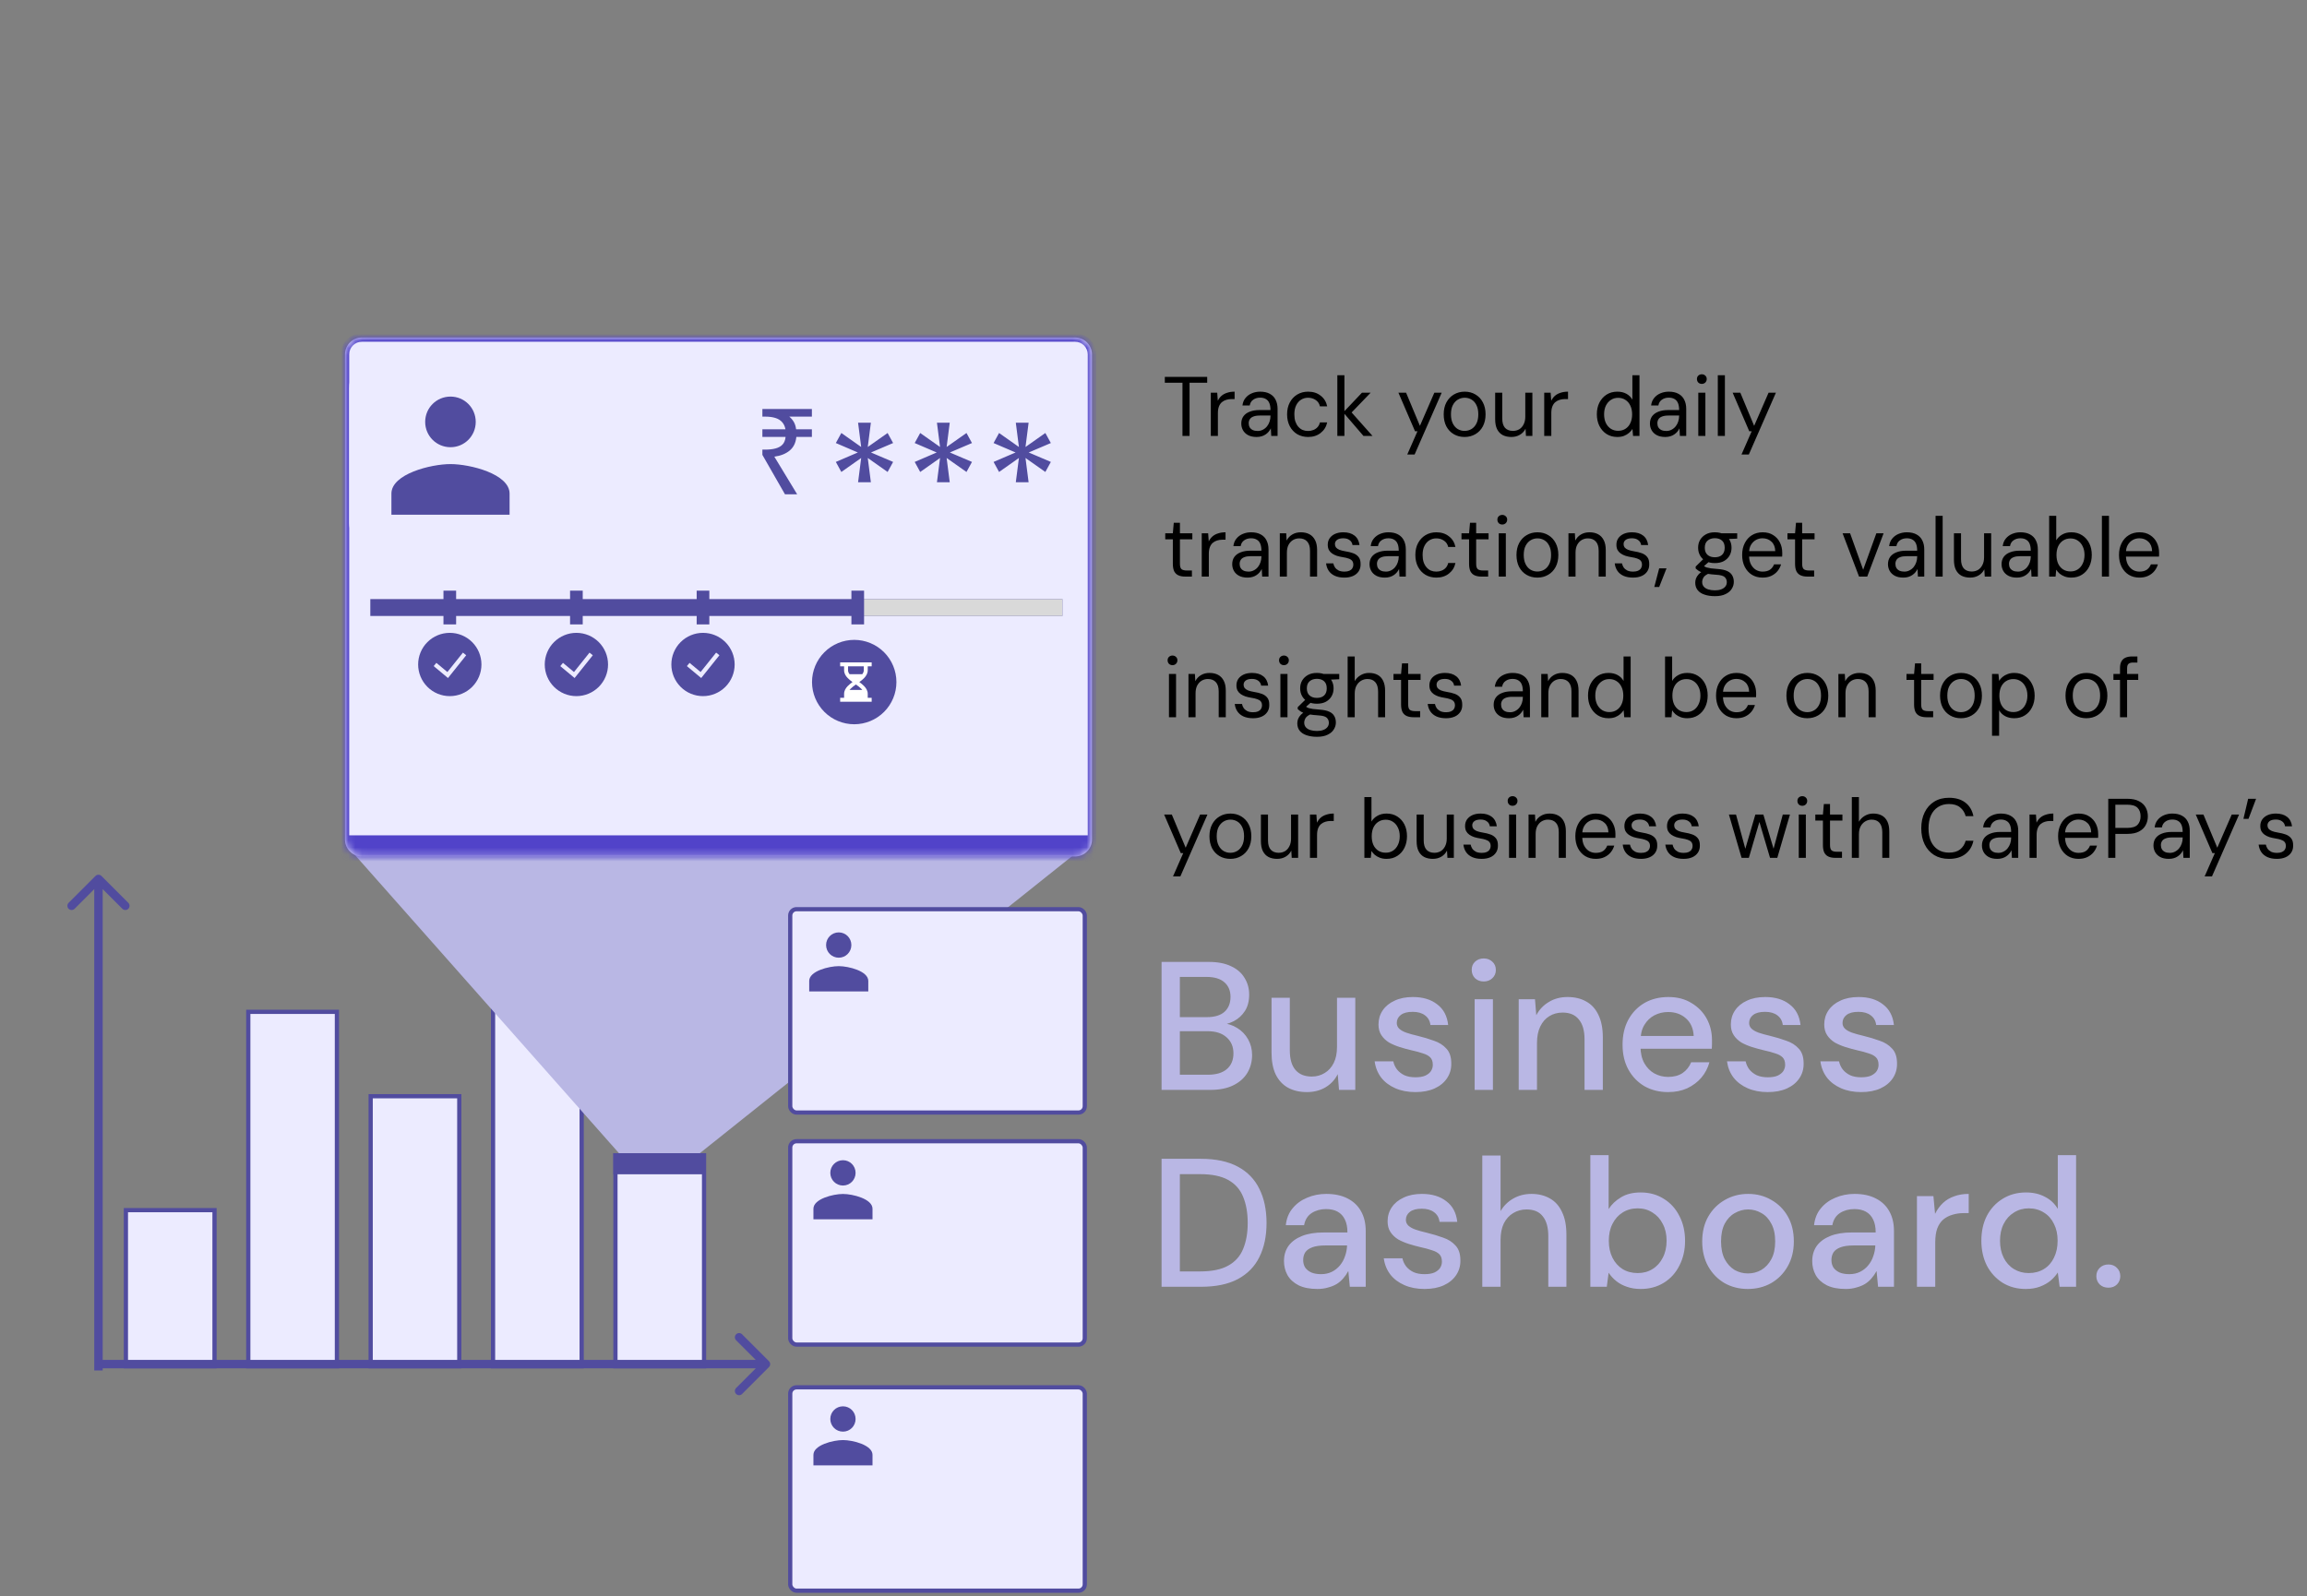 <svg width="328" height="227" viewBox="0 0 328 227" fill="none" xmlns="http://www.w3.org/2000/svg">
<rect x="0" y="0" width="328" height="227" fill="#808080" stroke="none"/>
<rect x="70.1" y="140.3" width="12.6" height="54" fill="#ECEBFF" stroke="#514C9F" stroke-width="0.6"/>
<path d="M88 164L49.5 120.5H154L99.5 164H88Z" fill="#B9B7E4"/>
<path d="M17.9 172.1H30.5V194.3H17.9V172.1Z" fill="#ECEBFF" stroke="#514C9F" stroke-width="0.6"/>
<rect x="35.3" y="143.9" width="12.6" height="50.4" fill="#ECEBFF" stroke="#514C9F" stroke-width="0.6"/>
<rect x="52.7" y="155.9" width="12.6" height="38.4" fill="#ECEBFF" stroke="#514C9F" stroke-width="0.6"/>
<rect x="87.5" y="164.3" width="12.6" height="30" fill="#ECEBFF" stroke="#514C9F" stroke-width="0.6"/>
<path d="M87.5 164.3H99.9V166.7H87.5V164.3Z" fill="#514C9F" stroke="#514C9F" stroke-width="0.6"/>
<path d="M14.424 124.576C14.19 124.341 13.81 124.341 13.576 124.576L9.757 128.394C9.523 128.628 9.523 129.008 9.757 129.243C9.992 129.477 10.372 129.477 10.606 129.243L14 125.849L17.394 129.243C17.628 129.477 18.008 129.477 18.243 129.243C18.477 129.008 18.477 128.628 18.243 128.394L14.424 124.576ZM14.6 194.9V125H13.4V194.9H14.6Z" fill="#514C9F"/>
<path d="M109.324 194.424C109.559 194.19 109.559 193.81 109.324 193.576L105.506 189.757C105.272 189.523 104.892 189.523 104.657 189.757C104.423 189.992 104.423 190.372 104.657 190.606L108.051 194L104.657 197.394C104.423 197.628 104.423 198.008 104.657 198.243C104.892 198.477 105.272 198.477 105.506 198.243L109.324 194.424ZM14 194.6H108.9V193.4H14V194.6Z" fill="#514C9F"/>
<rect x="112.35" y="197.3" width="41.88" height="28.92" rx="0.9" fill="#ECEBFF" stroke="#514C9F" stroke-width="0.6"/>
<path d="M119.85 203.6C120.846 203.6 121.644 202.796 121.644 201.8C121.644 200.804 120.846 200 119.85 200C118.854 200 118.05 200.804 118.05 201.8C118.05 202.796 118.854 203.6 119.85 203.6ZM119.85 204.8C118.452 204.8 115.65 205.502 115.65 206.9V208.4H124.05V206.9C124.05 205.502 121.248 204.8 119.85 204.8Z" fill="#514C9F"/>
<mask id="path-12-inside-1_1945_1504" fill="white">
<path d="M49.05 50.4C49.05 49.075 50.124 48 51.45 48H152.85C154.175 48 155.25 49.075 155.25 50.4V119.4C155.25 120.725 154.175 121.8 152.85 121.8H51.45C50.124 121.8 49.05 120.725 49.05 119.4V50.4Z"/>
</mask>
<path d="M49.05 50.4C49.05 49.075 50.124 48 51.45 48H152.85C154.175 48 155.25 49.075 155.25 50.4V119.4C155.25 120.725 154.175 121.8 152.85 121.8H51.45C50.124 121.8 49.05 120.725 49.05 119.4V50.4Z" fill="#ECEBFF"/>
<path d="M48.45 50.4C48.45 48.743 49.793 47.4 51.45 47.4H152.85C154.507 47.4 155.85 48.743 155.85 50.4H154.65C154.65 49.406 153.844 48.6 152.85 48.6H51.45C50.456 48.6 49.65 49.406 49.65 50.4H48.45ZM155.85 121.8C155.85 123.457 154.507 124.8 152.85 124.8H51.45C49.793 124.8 48.45 123.457 48.45 121.8L49.65 118.8C49.65 118.8 50.456 118.8 51.45 118.8H152.85C153.844 118.8 154.65 118.8 154.65 118.8L155.85 121.8ZM51.45 124.8C49.793 124.8 48.45 123.457 48.45 121.8V50.4C48.45 48.743 49.793 47.4 51.45 47.4V48.6C50.456 48.6 49.65 49.406 49.65 50.4V118.8C49.65 118.8 50.456 118.8 51.45 118.8V124.8ZM152.85 47.4C154.507 47.4 155.85 48.743 155.85 50.4V121.8C155.85 123.457 154.507 124.8 152.85 124.8V118.8C153.844 118.8 154.65 118.8 154.65 118.8V50.4C154.65 49.406 153.844 48.6 152.85 48.6V47.4Z" fill="#5143C9" mask="url(#path-12-inside-1_1945_1504)"/>
<rect width="98.4" height="2.4" transform="matrix(1 0 0 -1 52.65 87.6)" fill="#514C9F"/>
<rect width="28.8" height="2.4" transform="matrix(1 0 0 -1 122.25 87.6)" fill="#D9D9D9"/>
<path fill-rule="evenodd" clip-rule="evenodd" d="M59.45 94.5C59.45 93.306 59.924 92.162 60.768 91.318C61.612 90.474 62.757 90 63.95 90C65.144 90 66.288 90.474 67.132 91.318C67.976 92.162 68.45 93.306 68.45 94.5C68.45 95.694 67.976 96.838 67.132 97.682C66.288 98.526 65.144 99 63.95 99C62.757 99 61.612 98.526 60.768 97.682C59.924 96.838 59.45 95.694 59.45 94.5ZM63.694 96.426L66.284 93.187L65.816 92.813L63.607 95.573L62.042 94.27L61.658 94.73L63.694 96.426Z" fill="#514C9F"/>
<path fill-rule="evenodd" clip-rule="evenodd" d="M77.45 94.5C77.45 93.306 77.924 92.162 78.768 91.318C79.612 90.474 80.757 90 81.95 90C83.144 90 84.288 90.474 85.132 91.318C85.976 92.162 86.45 93.306 86.45 94.5C86.45 95.694 85.976 96.838 85.132 97.682C84.288 98.526 83.144 99 81.95 99C80.757 99 79.612 98.526 78.768 97.682C77.924 96.838 77.45 95.694 77.45 94.5ZM81.694 96.426L84.284 93.187L83.816 92.813L81.607 95.573L80.042 94.27L79.658 94.73L81.694 96.426Z" fill="#514C9F"/>
<path fill-rule="evenodd" clip-rule="evenodd" d="M95.45 94.5C95.45 93.306 95.924 92.162 96.768 91.318C97.612 90.474 98.757 90 99.95 90C101.144 90 102.288 90.474 103.132 91.318C103.976 92.162 104.45 93.306 104.45 94.5C104.45 95.694 103.976 96.838 103.132 97.682C102.288 98.526 101.144 99 99.95 99C98.757 99 97.612 98.526 96.768 97.682C95.924 96.838 95.45 95.694 95.45 94.5ZM99.694 96.426L102.284 93.187L101.816 92.813L99.607 95.573L98.042 94.27L97.658 94.73L99.694 96.426Z" fill="#514C9F"/>
<path fill-rule="evenodd" clip-rule="evenodd" d="M115.45 97C115.45 95.409 116.082 93.883 117.208 92.757C118.333 91.632 119.859 91 121.45 91C123.042 91 124.568 91.632 125.693 92.757C126.818 93.883 127.45 95.409 127.45 97C127.45 98.591 126.818 100.117 125.693 101.243C124.568 102.368 123.042 103 121.45 103C119.859 103 118.333 102.368 117.208 101.243C116.082 100.117 115.45 98.591 115.45 97Z" fill="#514C9F"/>
<path d="M120.011 94.76H119.451V94.2H123.931V94.76H123.371V95.32C123.371 95.772 123.142 96.136 122.854 96.434C122.658 96.637 122.418 96.824 122.175 97C122.418 97.176 122.658 97.363 122.854 97.567C123.142 97.864 123.371 98.228 123.371 98.68V99.24H123.931V99.8H119.451V99.24H120.011V98.68C120.011 98.228 120.239 97.864 120.527 97.567C120.724 97.363 120.963 97.176 121.206 97C120.963 96.824 120.724 96.637 120.527 96.434C120.239 96.136 120.011 95.772 120.011 95.32V94.76ZM120.571 94.76V95.32C120.571 95.512 120.643 95.694 120.787 95.88H122.595C122.738 95.694 122.811 95.512 122.811 95.32V94.76H120.571ZM121.691 97.342C121.398 97.549 121.133 97.746 120.929 97.956C120.879 98.008 120.831 98.063 120.787 98.12H122.595C122.55 98.063 122.503 98.008 122.452 97.956C122.248 97.746 121.983 97.549 121.691 97.342Z" fill="white"/>
<rect x="49.65" y="50.4" width="28.8" height="28.8" rx="4.8" fill="#ECEBFF"/>
<path d="M64.05 63.6C66.042 63.6 67.638 61.992 67.638 60C67.638 58.008 66.042 56.4 64.05 56.4C62.058 56.4 60.45 58.008 60.45 60C60.45 61.992 62.058 63.6 64.05 63.6ZM64.05 66C61.254 66 55.65 67.404 55.65 70.2V73.2H72.45V70.2C72.45 67.404 66.846 66 64.05 66Z" fill="#514C9F"/>
<path d="M111.606 70.3L108.393 64.69V63.942H108.767C109.368 63.942 109.872 63.886 110.28 63.772C110.7 63.659 111.028 63.472 111.266 63.211C111.504 62.951 111.646 62.594 111.691 62.14H108.393V61.052H111.674C111.595 60.633 111.436 60.293 111.198 60.032C110.96 59.76 110.637 59.562 110.229 59.437C109.833 59.313 109.345 59.25 108.767 59.25H108.393V58.162H115.431V59.25H112.218C112.479 59.466 112.694 59.721 112.864 60.015C113.034 60.31 113.142 60.656 113.187 61.052H115.431V62.14H113.221C113.142 62.968 112.825 63.614 112.269 64.078C111.725 64.532 111 64.821 110.093 64.945L113.34 70.3H111.606ZM121.998 68.583L122.44 65.132L119.618 67.121L118.836 65.693L121.964 64.35L118.836 63.007L119.618 61.579L122.44 63.568L121.998 60.117H123.817L123.375 63.568L126.197 61.579L126.979 63.007L123.834 64.35L126.979 65.693L126.197 67.121L123.375 65.132L123.817 68.583H121.998ZM133.211 68.583L133.653 65.132L130.831 67.121L130.049 65.693L133.177 64.35L130.049 63.007L130.831 61.579L133.653 63.568L133.211 60.117H135.03L134.588 63.568L137.41 61.579L138.192 63.007L135.047 64.35L138.192 65.693L137.41 67.121L134.588 65.132L135.03 68.583H133.211ZM144.424 68.583L144.866 65.132L142.044 67.121L141.262 65.693L144.39 64.35L141.262 63.007L142.044 61.579L144.866 63.568L144.424 60.117H146.243L145.801 63.568L148.623 61.579L149.405 63.007L146.26 64.35L149.405 65.693L148.623 67.121L145.801 65.132L146.243 68.583H144.424Z" fill="#514C9F"/>
<rect x="81.05" y="84" width="1.8" height="4.8" fill="#514C9F"/>
<rect x="63.05" y="84" width="1.8" height="4.8" fill="#514C9F"/>
<rect x="99.05" y="84" width="1.8" height="4.8" fill="#514C9F"/>
<rect x="121.05" y="84" width="1.8" height="4.8" fill="#514C9F"/>
<rect x="112.35" y="129.3" width="41.88" height="28.92" rx="0.9" fill="#ECEBFF" stroke="#514C9F" stroke-width="0.6"/>
<path d="M119.25 136.2C120.246 136.2 121.044 135.396 121.044 134.4C121.044 133.404 120.246 132.6 119.25 132.6C118.254 132.6 117.45 133.404 117.45 134.4C117.45 135.396 118.254 136.2 119.25 136.2ZM119.25 137.4C117.852 137.4 115.05 138.102 115.05 139.5V141H123.45V139.5C123.45 138.102 120.648 137.4 119.25 137.4Z" fill="#514C9F"/>
<rect x="112.35" y="162.3" width="41.88" height="28.92" rx="0.9" fill="#ECEBFF" stroke="#514C9F" stroke-width="0.6"/>
<path d="M119.85 168.6C120.846 168.6 121.644 167.796 121.644 166.8C121.644 165.804 120.846 165 119.85 165C118.854 165 118.05 165.804 118.05 166.8C118.05 167.796 118.854 168.6 119.85 168.6ZM119.85 169.8C118.452 169.8 115.65 170.502 115.65 171.9V173.4H124.05V171.9C124.05 170.502 121.248 169.8 119.85 169.8Z" fill="#514C9F"/>
<path d="M168.118 62V54.428H165.61V53.6H171.634V54.428H169.126V62H168.118ZM172.148 62V55.844H173.06L173.144 56.996C173.28 56.716 173.456 56.48 173.672 56.288C173.896 56.096 174.164 55.952 174.476 55.856C174.788 55.752 175.14 55.7 175.532 55.7V56.756H175.064C174.816 56.756 174.576 56.792 174.344 56.864C174.12 56.928 173.916 57.036 173.732 57.188C173.556 57.332 173.416 57.532 173.312 57.788C173.208 58.044 173.156 58.364 173.156 58.748V62H172.148ZM178.664 62.144C178.176 62.144 177.768 62.056 177.44 61.88C177.12 61.704 176.88 61.472 176.72 61.184C176.56 60.896 176.48 60.58 176.48 60.236C176.48 59.828 176.584 59.48 176.792 59.192C177.008 58.904 177.308 58.688 177.692 58.544C178.076 58.392 178.528 58.316 179.048 58.316H180.632C180.632 57.924 180.58 57.6 180.476 57.344C180.372 57.08 180.208 56.884 179.984 56.756C179.768 56.62 179.492 56.552 179.156 56.552C178.78 56.552 178.456 56.648 178.184 56.84C177.912 57.024 177.744 57.3 177.68 57.668H176.648C176.696 57.244 176.84 56.888 177.08 56.6C177.32 56.304 177.624 56.08 177.992 55.928C178.36 55.776 178.748 55.7 179.156 55.7C179.716 55.7 180.18 55.804 180.548 56.012C180.916 56.212 181.188 56.496 181.364 56.864C181.548 57.224 181.64 57.652 181.64 58.148V62H180.74L180.68 60.92C180.6 61.088 180.496 61.248 180.368 61.4C180.248 61.544 180.104 61.672 179.936 61.784C179.776 61.896 179.588 61.984 179.372 62.048C179.156 62.112 178.92 62.144 178.664 62.144ZM178.808 61.292C179.08 61.292 179.328 61.232 179.552 61.112C179.784 60.992 179.98 60.832 180.14 60.632C180.3 60.432 180.42 60.208 180.5 59.96C180.588 59.704 180.632 59.44 180.632 59.168V59.096H179.132C178.748 59.096 178.436 59.144 178.196 59.24C177.964 59.328 177.796 59.456 177.692 59.624C177.588 59.792 177.536 59.98 177.536 60.188C177.536 60.412 177.584 60.608 177.68 60.776C177.776 60.936 177.92 61.064 178.112 61.16C178.304 61.248 178.536 61.292 178.808 61.292ZM185.982 62.144C185.406 62.144 184.89 62.012 184.434 61.748C183.986 61.476 183.634 61.1 183.378 60.62C183.122 60.132 182.994 59.568 182.994 58.928C182.994 58.28 183.122 57.716 183.378 57.236C183.634 56.756 183.986 56.38 184.434 56.108C184.89 55.836 185.406 55.7 185.982 55.7C186.694 55.7 187.29 55.892 187.77 56.276C188.258 56.652 188.566 57.156 188.694 57.788H187.662C187.582 57.404 187.382 57.104 187.062 56.888C186.75 56.672 186.386 56.564 185.97 56.564C185.61 56.564 185.282 56.656 184.986 56.84C184.698 57.016 184.466 57.28 184.29 57.632C184.114 57.976 184.026 58.408 184.026 58.928C184.026 59.312 184.074 59.652 184.17 59.948C184.274 60.244 184.414 60.492 184.59 60.692C184.766 60.892 184.97 61.044 185.202 61.148C185.442 61.244 185.698 61.292 185.97 61.292C186.25 61.292 186.506 61.244 186.738 61.148C186.978 61.052 187.178 60.912 187.338 60.728C187.498 60.544 187.606 60.324 187.662 60.068H188.694C188.566 60.684 188.258 61.184 187.77 61.568C187.29 61.952 186.694 62.144 185.982 62.144ZM193.857 62L190.977 58.652L193.641 55.844H194.877L191.829 59.012L191.841 58.292L195.141 62H193.857ZM190.137 62V53.36H191.145V62H190.137ZM200.079 64.64L201.531 61.328H201.183L198.819 55.844H199.911L201.879 60.56L203.931 55.844H204.975L201.123 64.64H200.079ZM208.224 62.144C207.648 62.144 207.136 62.012 206.688 61.748C206.24 61.484 205.888 61.112 205.632 60.632C205.384 60.144 205.26 59.576 205.26 58.928C205.26 58.272 205.388 57.704 205.644 57.224C205.9 56.744 206.252 56.372 206.7 56.108C207.156 55.836 207.672 55.7 208.248 55.7C208.824 55.7 209.336 55.836 209.784 56.108C210.232 56.372 210.58 56.744 210.828 57.224C211.084 57.704 211.212 58.272 211.212 58.928C211.212 59.576 211.084 60.144 210.828 60.632C210.572 61.112 210.216 61.484 209.76 61.748C209.312 62.012 208.8 62.144 208.224 62.144ZM208.224 61.28C208.584 61.28 208.912 61.192 209.208 61.016C209.504 60.84 209.74 60.576 209.916 60.224C210.092 59.872 210.18 59.44 210.18 58.928C210.18 58.4 210.092 57.964 209.916 57.62C209.748 57.268 209.516 57.004 209.22 56.828C208.924 56.652 208.6 56.564 208.248 56.564C207.896 56.564 207.572 56.652 207.276 56.828C206.98 57.004 206.74 57.268 206.556 57.62C206.38 57.964 206.292 58.4 206.292 58.928C206.292 59.44 206.38 59.872 206.556 60.224C206.732 60.576 206.964 60.84 207.252 61.016C207.548 61.192 207.872 61.28 208.224 61.28ZM214.88 62.144C214.416 62.144 214.008 62.056 213.656 61.88C213.312 61.696 213.044 61.416 212.852 61.04C212.668 60.664 212.576 60.192 212.576 59.624V55.844H213.584V59.516C213.584 60.108 213.716 60.552 213.98 60.848C214.252 61.136 214.624 61.28 215.096 61.28C215.432 61.28 215.732 61.204 215.996 61.052C216.26 60.892 216.468 60.66 216.62 60.356C216.78 60.052 216.86 59.684 216.86 59.252V55.844H217.868V62H216.956L216.896 60.968C216.712 61.336 216.444 61.624 216.092 61.832C215.74 62.04 215.336 62.144 214.88 62.144ZM219.551 62V55.844H220.463L220.547 56.996C220.683 56.716 220.859 56.48 221.075 56.288C221.299 56.096 221.567 55.952 221.879 55.856C222.191 55.752 222.543 55.7 222.935 55.7V56.756H222.467C222.219 56.756 221.979 56.792 221.747 56.864C221.523 56.928 221.319 57.036 221.135 57.188C220.959 57.332 220.819 57.532 220.715 57.788C220.611 58.044 220.559 58.364 220.559 58.748V62H219.551ZM229.937 62.144C229.361 62.144 228.853 62.004 228.413 61.724C227.981 61.444 227.641 61.06 227.393 60.572C227.153 60.084 227.033 59.532 227.033 58.916C227.033 58.292 227.153 57.74 227.393 57.26C227.641 56.78 227.981 56.4 228.413 56.12C228.853 55.84 229.365 55.7 229.949 55.7C230.437 55.7 230.865 55.8 231.233 56C231.601 56.2 231.885 56.48 232.085 56.84V53.36H233.093V62H232.181L232.097 61.004C231.977 61.196 231.817 61.38 231.617 61.556C231.417 61.732 231.177 61.876 230.897 61.988C230.625 62.092 230.305 62.144 229.937 62.144ZM230.057 61.268C230.457 61.268 230.805 61.172 231.101 60.98C231.405 60.788 231.637 60.516 231.797 60.164C231.965 59.812 232.049 59.4 232.049 58.928C232.049 58.448 231.965 58.036 231.797 57.692C231.637 57.34 231.405 57.068 231.101 56.876C230.805 56.676 230.457 56.576 230.057 56.576C229.673 56.576 229.329 56.676 229.025 56.876C228.729 57.068 228.493 57.34 228.317 57.692C228.149 58.036 228.065 58.448 228.065 58.928C228.065 59.4 228.149 59.812 228.317 60.164C228.493 60.516 228.729 60.788 229.025 60.98C229.329 61.172 229.673 61.268 230.057 61.268ZM236.765 62.144C236.277 62.144 235.869 62.056 235.541 61.88C235.221 61.704 234.981 61.472 234.821 61.184C234.661 60.896 234.581 60.58 234.581 60.236C234.581 59.828 234.685 59.48 234.893 59.192C235.109 58.904 235.409 58.688 235.793 58.544C236.177 58.392 236.629 58.316 237.149 58.316H238.733C238.733 57.924 238.681 57.6 238.577 57.344C238.473 57.08 238.309 56.884 238.085 56.756C237.869 56.62 237.593 56.552 237.257 56.552C236.881 56.552 236.557 56.648 236.285 56.84C236.013 57.024 235.845 57.3 235.781 57.668H234.749C234.797 57.244 234.941 56.888 235.181 56.6C235.421 56.304 235.725 56.08 236.093 55.928C236.461 55.776 236.849 55.7 237.257 55.7C237.817 55.7 238.281 55.804 238.649 56.012C239.017 56.212 239.289 56.496 239.465 56.864C239.649 57.224 239.741 57.652 239.741 58.148V62H238.841L238.781 60.92C238.701 61.088 238.597 61.248 238.469 61.4C238.349 61.544 238.205 61.672 238.037 61.784C237.877 61.896 237.689 61.984 237.473 62.048C237.257 62.112 237.021 62.144 236.765 62.144ZM236.909 61.292C237.181 61.292 237.429 61.232 237.653 61.112C237.885 60.992 238.081 60.832 238.241 60.632C238.401 60.432 238.521 60.208 238.601 59.96C238.689 59.704 238.733 59.44 238.733 59.168V59.096H237.233C236.849 59.096 236.537 59.144 236.297 59.24C236.065 59.328 235.897 59.456 235.793 59.624C235.689 59.792 235.637 59.98 235.637 60.188C235.637 60.412 235.685 60.608 235.781 60.776C235.877 60.936 236.021 61.064 236.213 61.16C236.405 61.248 236.637 61.292 236.909 61.292ZM241.456 62V55.844H242.464V62H241.456ZM241.96 54.596C241.76 54.596 241.592 54.532 241.456 54.404C241.328 54.268 241.264 54.1 241.264 53.9C241.264 53.7 241.328 53.54 241.456 53.42C241.592 53.292 241.76 53.228 241.96 53.228C242.152 53.228 242.316 53.292 242.452 53.42C242.588 53.54 242.656 53.7 242.656 53.9C242.656 54.1 242.588 54.268 242.452 54.404C242.316 54.532 242.152 54.596 241.96 54.596ZM244.231 62V53.36H245.239V62H244.231ZM247.598 64.64L249.05 61.328H248.702L246.338 55.844H247.43L249.398 60.56L251.45 55.844H252.494L248.642 64.64H247.598ZM168.502 82C168.142 82 167.83 81.944 167.566 81.832C167.302 81.72 167.098 81.532 166.954 81.268C166.818 80.996 166.75 80.632 166.75 80.176V76.696H165.67V75.844H166.75L166.882 74.344H167.758V75.844H169.522V76.696H167.758V80.176C167.758 80.552 167.834 80.808 167.986 80.944C168.138 81.072 168.406 81.136 168.79 81.136H169.462V82H168.502ZM170.859 82V75.844H171.771L171.855 76.996C171.991 76.716 172.167 76.48 172.383 76.288C172.607 76.096 172.875 75.952 173.187 75.856C173.499 75.752 173.851 75.7 174.243 75.7V76.756H173.775C173.527 76.756 173.287 76.792 173.055 76.864C172.831 76.928 172.627 77.036 172.443 77.188C172.267 77.332 172.127 77.532 172.023 77.788C171.919 78.044 171.867 78.364 171.867 78.748V82H170.859ZM177.375 82.144C176.887 82.144 176.479 82.056 176.151 81.88C175.831 81.704 175.591 81.472 175.431 81.184C175.271 80.896 175.191 80.58 175.191 80.236C175.191 79.828 175.295 79.48 175.503 79.192C175.719 78.904 176.019 78.688 176.403 78.544C176.787 78.392 177.239 78.316 177.759 78.316H179.343C179.343 77.924 179.291 77.6 179.187 77.344C179.083 77.08 178.919 76.884 178.695 76.756C178.479 76.62 178.203 76.552 177.867 76.552C177.491 76.552 177.167 76.648 176.895 76.84C176.623 77.024 176.455 77.3 176.391 77.668H175.359C175.407 77.244 175.551 76.888 175.791 76.6C176.031 76.304 176.335 76.08 176.703 75.928C177.071 75.776 177.459 75.7 177.867 75.7C178.427 75.7 178.891 75.804 179.259 76.012C179.627 76.212 179.899 76.496 180.075 76.864C180.259 77.224 180.351 77.652 180.351 78.148V82H179.451L179.391 80.92C179.311 81.088 179.207 81.248 179.079 81.4C178.959 81.544 178.815 81.672 178.647 81.784C178.487 81.896 178.299 81.984 178.083 82.048C177.867 82.112 177.631 82.144 177.375 82.144ZM177.519 81.292C177.791 81.292 178.039 81.232 178.263 81.112C178.495 80.992 178.691 80.832 178.851 80.632C179.011 80.432 179.131 80.208 179.211 79.96C179.299 79.704 179.343 79.44 179.343 79.168V79.096H177.843C177.459 79.096 177.147 79.144 176.907 79.24C176.675 79.328 176.507 79.456 176.403 79.624C176.299 79.792 176.247 79.98 176.247 80.188C176.247 80.412 176.295 80.608 176.391 80.776C176.487 80.936 176.631 81.064 176.823 81.16C177.015 81.248 177.247 81.292 177.519 81.292ZM181.957 82V75.844H182.869L182.929 76.876C183.113 76.508 183.381 76.22 183.733 76.012C184.085 75.804 184.489 75.7 184.945 75.7C185.417 75.7 185.825 75.792 186.169 75.976C186.513 76.16 186.781 76.44 186.973 76.816C187.165 77.184 187.261 77.652 187.261 78.22V82H186.253V78.328C186.253 77.744 186.117 77.304 185.845 77.008C185.573 76.712 185.197 76.564 184.717 76.564C184.397 76.564 184.101 76.644 183.829 76.804C183.565 76.964 183.353 77.196 183.193 77.5C183.041 77.796 182.965 78.164 182.965 78.604V82H181.957ZM191.139 82.144C190.611 82.144 190.159 82.06 189.783 81.892C189.415 81.724 189.127 81.488 188.919 81.184C188.711 80.88 188.583 80.524 188.535 80.116H189.567C189.607 80.324 189.687 80.52 189.807 80.704C189.935 80.88 190.107 81.024 190.323 81.136C190.547 81.24 190.823 81.292 191.151 81.292C191.431 81.292 191.663 81.252 191.847 81.172C192.039 81.084 192.179 80.968 192.267 80.824C192.363 80.672 192.411 80.508 192.411 80.332C192.411 80.076 192.351 79.88 192.231 79.744C192.119 79.608 191.951 79.504 191.727 79.432C191.511 79.352 191.243 79.288 190.923 79.24C190.619 79.192 190.335 79.128 190.071 79.048C189.815 78.96 189.587 78.848 189.387 78.712C189.195 78.576 189.043 78.408 188.931 78.208C188.827 78 188.775 77.752 188.775 77.464C188.775 77.12 188.863 76.816 189.039 76.552C189.223 76.288 189.479 76.08 189.807 75.928C190.143 75.776 190.539 75.7 190.995 75.7C191.651 75.7 192.179 75.856 192.579 76.168C192.979 76.48 193.215 76.928 193.287 77.512H192.291C192.251 77.216 192.115 76.984 191.883 76.816C191.659 76.64 191.359 76.552 190.983 76.552C190.591 76.552 190.295 76.628 190.095 76.78C189.895 76.932 189.795 77.132 189.795 77.38C189.795 77.556 189.843 77.712 189.939 77.848C190.043 77.976 190.203 78.088 190.419 78.184C190.643 78.272 190.923 78.344 191.259 78.4C191.683 78.464 192.059 78.556 192.387 78.676C192.715 78.796 192.975 78.98 193.167 79.228C193.359 79.468 193.451 79.808 193.443 80.248C193.451 80.632 193.359 80.968 193.167 81.256C192.975 81.544 192.707 81.764 192.363 81.916C192.019 82.068 191.611 82.144 191.139 82.144ZM196.898 82.144C196.41 82.144 196.002 82.056 195.674 81.88C195.354 81.704 195.114 81.472 194.954 81.184C194.794 80.896 194.714 80.58 194.714 80.236C194.714 79.828 194.818 79.48 195.026 79.192C195.242 78.904 195.542 78.688 195.926 78.544C196.31 78.392 196.762 78.316 197.282 78.316H198.866C198.866 77.924 198.814 77.6 198.71 77.344C198.606 77.08 198.442 76.884 198.218 76.756C198.002 76.62 197.726 76.552 197.39 76.552C197.014 76.552 196.69 76.648 196.418 76.84C196.146 77.024 195.978 77.3 195.914 77.668H194.882C194.93 77.244 195.074 76.888 195.314 76.6C195.554 76.304 195.858 76.08 196.226 75.928C196.594 75.776 196.982 75.7 197.39 75.7C197.95 75.7 198.414 75.804 198.782 76.012C199.15 76.212 199.422 76.496 199.598 76.864C199.782 77.224 199.874 77.652 199.874 78.148V82H198.974L198.914 80.92C198.834 81.088 198.73 81.248 198.602 81.4C198.482 81.544 198.338 81.672 198.17 81.784C198.01 81.896 197.822 81.984 197.606 82.048C197.39 82.112 197.154 82.144 196.898 82.144ZM197.042 81.292C197.314 81.292 197.562 81.232 197.786 81.112C198.018 80.992 198.214 80.832 198.374 80.632C198.534 80.432 198.654 80.208 198.734 79.96C198.822 79.704 198.866 79.44 198.866 79.168V79.096H197.366C196.982 79.096 196.67 79.144 196.43 79.24C196.198 79.328 196.03 79.456 195.926 79.624C195.822 79.792 195.77 79.98 195.77 80.188C195.77 80.412 195.818 80.608 195.914 80.776C196.01 80.936 196.154 81.064 196.346 81.16C196.538 81.248 196.77 81.292 197.042 81.292ZM204.217 82.144C203.641 82.144 203.125 82.012 202.669 81.748C202.221 81.476 201.869 81.1 201.613 80.62C201.357 80.132 201.229 79.568 201.229 78.928C201.229 78.28 201.357 77.716 201.613 77.236C201.869 76.756 202.221 76.38 202.669 76.108C203.125 75.836 203.641 75.7 204.217 75.7C204.929 75.7 205.525 75.892 206.005 76.276C206.493 76.652 206.801 77.156 206.929 77.788H205.897C205.817 77.404 205.617 77.104 205.297 76.888C204.985 76.672 204.621 76.564 204.205 76.564C203.845 76.564 203.517 76.656 203.221 76.84C202.933 77.016 202.701 77.28 202.525 77.632C202.349 77.976 202.261 78.408 202.261 78.928C202.261 79.312 202.309 79.652 202.405 79.948C202.509 80.244 202.649 80.492 202.825 80.692C203.001 80.892 203.205 81.044 203.437 81.148C203.677 81.244 203.933 81.292 204.205 81.292C204.485 81.292 204.741 81.244 204.973 81.148C205.213 81.052 205.413 80.912 205.573 80.728C205.733 80.544 205.841 80.324 205.897 80.068H206.929C206.801 80.684 206.493 81.184 206.005 81.568C205.525 81.952 204.929 82.144 204.217 82.144ZM210.619 82C210.259 82 209.947 81.944 209.683 81.832C209.419 81.72 209.215 81.532 209.071 81.268C208.935 80.996 208.867 80.632 208.867 80.176V76.696H207.787V75.844H208.867L208.999 74.344H209.875V75.844H211.639V76.696H209.875V80.176C209.875 80.552 209.951 80.808 210.103 80.944C210.255 81.072 210.523 81.136 210.907 81.136H211.579V82H210.619ZM213.085 82V75.844H214.093V82H213.085ZM213.589 74.596C213.389 74.596 213.221 74.532 213.085 74.404C212.957 74.268 212.893 74.1 212.893 73.9C212.893 73.7 212.957 73.54 213.085 73.42C213.221 73.292 213.389 73.228 213.589 73.228C213.781 73.228 213.945 73.292 214.081 73.42C214.217 73.54 214.285 73.7 214.285 73.9C214.285 74.1 214.217 74.268 214.081 74.404C213.945 74.532 213.781 74.596 213.589 74.596ZM218.571 82.144C217.995 82.144 217.483 82.012 217.035 81.748C216.587 81.484 216.235 81.112 215.979 80.632C215.731 80.144 215.607 79.576 215.607 78.928C215.607 78.272 215.735 77.704 215.991 77.224C216.247 76.744 216.599 76.372 217.047 76.108C217.503 75.836 218.019 75.7 218.595 75.7C219.171 75.7 219.683 75.836 220.131 76.108C220.579 76.372 220.927 76.744 221.175 77.224C221.431 77.704 221.559 78.272 221.559 78.928C221.559 79.576 221.431 80.144 221.175 80.632C220.919 81.112 220.563 81.484 220.107 81.748C219.659 82.012 219.147 82.144 218.571 82.144ZM218.571 81.28C218.931 81.28 219.259 81.192 219.555 81.016C219.851 80.84 220.087 80.576 220.263 80.224C220.439 79.872 220.527 79.44 220.527 78.928C220.527 78.4 220.439 77.964 220.263 77.62C220.095 77.268 219.863 77.004 219.567 76.828C219.271 76.652 218.947 76.564 218.595 76.564C218.243 76.564 217.919 76.652 217.623 76.828C217.327 77.004 217.087 77.268 216.903 77.62C216.727 77.964 216.639 78.4 216.639 78.928C216.639 79.44 216.727 79.872 216.903 80.224C217.079 80.576 217.311 80.84 217.599 81.016C217.895 81.192 218.219 81.28 218.571 81.28ZM222.996 82V75.844H223.908L223.968 76.876C224.152 76.508 224.42 76.22 224.772 76.012C225.124 75.804 225.528 75.7 225.984 75.7C226.456 75.7 226.864 75.792 227.208 75.976C227.552 76.16 227.82 76.44 228.012 76.816C228.204 77.184 228.3 77.652 228.3 78.22V82H227.292V78.328C227.292 77.744 227.156 77.304 226.884 77.008C226.612 76.712 226.236 76.564 225.756 76.564C225.436 76.564 225.14 76.644 224.868 76.804C224.604 76.964 224.392 77.196 224.232 77.5C224.08 77.796 224.004 78.164 224.004 78.604V82H222.996ZM232.178 82.144C231.65 82.144 231.198 82.06 230.822 81.892C230.454 81.724 230.166 81.488 229.958 81.184C229.75 80.88 229.622 80.524 229.574 80.116H230.606C230.646 80.324 230.726 80.52 230.846 80.704C230.974 80.88 231.146 81.024 231.362 81.136C231.586 81.24 231.862 81.292 232.19 81.292C232.47 81.292 232.702 81.252 232.886 81.172C233.078 81.084 233.218 80.968 233.306 80.824C233.402 80.672 233.45 80.508 233.45 80.332C233.45 80.076 233.39 79.88 233.27 79.744C233.158 79.608 232.99 79.504 232.766 79.432C232.55 79.352 232.282 79.288 231.962 79.24C231.658 79.192 231.374 79.128 231.11 79.048C230.854 78.96 230.626 78.848 230.426 78.712C230.234 78.576 230.082 78.408 229.97 78.208C229.866 78 229.814 77.752 229.814 77.464C229.814 77.12 229.902 76.816 230.078 76.552C230.262 76.288 230.518 76.08 230.846 75.928C231.182 75.776 231.578 75.7 232.034 75.7C232.69 75.7 233.218 75.856 233.618 76.168C234.018 76.48 234.254 76.928 234.326 77.512H233.33C233.29 77.216 233.154 76.984 232.922 76.816C232.698 76.64 232.398 76.552 232.022 76.552C231.63 76.552 231.334 76.628 231.134 76.78C230.934 76.932 230.834 77.132 230.834 77.38C230.834 77.556 230.882 77.712 230.978 77.848C231.082 77.976 231.242 78.088 231.458 78.184C231.682 78.272 231.962 78.344 232.298 78.4C232.722 78.464 233.098 78.556 233.426 78.676C233.754 78.796 234.014 78.98 234.206 79.228C234.398 79.468 234.49 79.808 234.482 80.248C234.49 80.632 234.398 80.968 234.206 81.256C234.014 81.544 233.746 81.764 233.402 81.916C233.058 82.068 232.65 82.144 232.178 82.144ZM235.201 83.476L235.897 80.824H236.941L235.897 83.476H235.201ZM243.819 84.784C243.267 84.784 242.779 84.712 242.355 84.568C241.931 84.432 241.603 84.22 241.371 83.932C241.139 83.644 241.023 83.288 241.023 82.864C241.023 82.672 241.059 82.472 241.131 82.264C241.211 82.056 241.343 81.852 241.527 81.652C241.719 81.452 241.987 81.272 242.331 81.112L243.051 81.52C242.619 81.696 242.335 81.896 242.199 82.12C242.071 82.352 242.007 82.568 242.007 82.768C242.007 83.032 242.083 83.252 242.235 83.428C242.387 83.604 242.599 83.736 242.871 83.824C243.151 83.912 243.467 83.956 243.819 83.956C244.171 83.956 244.471 83.908 244.719 83.812C244.975 83.716 245.171 83.58 245.307 83.404C245.443 83.236 245.511 83.032 245.511 82.792C245.511 82.496 245.407 82.252 245.199 82.06C244.991 81.876 244.587 81.768 243.987 81.736C243.507 81.704 243.103 81.66 242.775 81.604C242.455 81.548 242.191 81.484 241.983 81.412C241.775 81.332 241.599 81.244 241.455 81.148C241.319 81.052 241.195 80.952 241.083 80.848V80.572L242.259 79.42L243.159 79.732L241.923 80.812L242.079 80.368C242.167 80.432 242.251 80.492 242.331 80.548C242.411 80.604 242.519 80.656 242.655 80.704C242.791 80.744 242.983 80.784 243.231 80.824C243.479 80.856 243.807 80.888 244.215 80.92C244.775 80.96 245.223 81.056 245.559 81.208C245.895 81.36 246.135 81.568 246.279 81.832C246.431 82.088 246.507 82.396 246.507 82.756C246.507 83.1 246.411 83.424 246.219 83.728C246.035 84.04 245.743 84.292 245.343 84.484C244.951 84.684 244.443 84.784 243.819 84.784ZM243.807 80.08C243.303 80.08 242.871 79.984 242.511 79.792C242.159 79.592 241.891 79.328 241.707 79C241.523 78.672 241.431 78.304 241.431 77.896C241.431 77.48 241.523 77.112 241.707 76.792C241.899 76.464 242.171 76.2 242.523 76C242.875 75.8 243.303 75.7 243.807 75.7C244.319 75.7 244.751 75.8 245.103 76C245.455 76.2 245.723 76.464 245.907 76.792C246.091 77.112 246.183 77.48 246.183 77.896C246.183 78.304 246.091 78.672 245.907 79C245.723 79.328 245.455 79.592 245.103 79.792C244.751 79.984 244.319 80.08 243.807 80.08ZM243.807 79.252C244.247 79.252 244.591 79.136 244.839 78.904C245.087 78.672 245.211 78.336 245.211 77.896C245.211 77.448 245.087 77.112 244.839 76.888C244.591 76.656 244.247 76.54 243.807 76.54C243.383 76.54 243.039 76.656 242.775 76.888C242.511 77.112 242.379 77.448 242.379 77.896C242.379 78.336 242.507 78.672 242.763 78.904C243.027 79.136 243.375 79.252 243.807 79.252ZM244.815 76.696L244.515 75.844H246.987V76.6L244.815 76.696ZM250.585 82.144C250.025 82.144 249.525 82.012 249.085 81.748C248.653 81.476 248.313 81.1 248.065 80.62C247.817 80.132 247.693 79.568 247.693 78.928C247.693 78.28 247.817 77.716 248.065 77.236C248.313 76.748 248.653 76.372 249.085 76.108C249.525 75.836 250.033 75.7 250.609 75.7C251.209 75.7 251.713 75.836 252.121 76.108C252.537 76.372 252.853 76.724 253.069 77.164C253.285 77.604 253.393 78.084 253.393 78.604C253.393 78.684 253.393 78.768 253.393 78.856C253.393 78.944 253.389 79.044 253.381 79.156H248.449V78.376H252.397C252.381 77.792 252.201 77.344 251.857 77.032C251.521 76.712 251.097 76.552 250.585 76.552C250.249 76.552 249.937 76.632 249.649 76.792C249.361 76.952 249.125 77.188 248.941 77.5C248.765 77.804 248.677 78.188 248.677 78.652V78.988C248.677 79.492 248.765 79.916 248.941 80.26C249.125 80.604 249.361 80.864 249.649 81.04C249.937 81.208 250.249 81.292 250.585 81.292C251.025 81.292 251.377 81.204 251.641 81.028C251.905 80.844 252.101 80.588 252.229 80.26H253.225C253.121 80.62 252.949 80.944 252.709 81.232C252.477 81.512 252.181 81.736 251.821 81.904C251.469 82.064 251.057 82.144 250.585 82.144ZM256.967 82C256.607 82 256.295 81.944 256.031 81.832C255.767 81.72 255.563 81.532 255.419 81.268C255.283 80.996 255.215 80.632 255.215 80.176V76.696H254.135V75.844H255.215L255.347 74.344H256.223V75.844H257.987V76.696H256.223V80.176C256.223 80.552 256.299 80.808 256.451 80.944C256.603 81.072 256.871 81.136 257.255 81.136H257.927V82H256.967ZM264.311 82L261.971 75.844H263.039L264.899 81.028L266.771 75.844H267.803L265.475 82H264.311ZM270.609 82.144C270.121 82.144 269.713 82.056 269.385 81.88C269.065 81.704 268.825 81.472 268.665 81.184C268.505 80.896 268.425 80.58 268.425 80.236C268.425 79.828 268.529 79.48 268.737 79.192C268.953 78.904 269.253 78.688 269.637 78.544C270.021 78.392 270.473 78.316 270.993 78.316H272.577C272.577 77.924 272.525 77.6 272.421 77.344C272.317 77.08 272.153 76.884 271.929 76.756C271.713 76.62 271.437 76.552 271.101 76.552C270.725 76.552 270.401 76.648 270.129 76.84C269.857 77.024 269.689 77.3 269.625 77.668H268.593C268.641 77.244 268.785 76.888 269.025 76.6C269.265 76.304 269.569 76.08 269.937 75.928C270.305 75.776 270.693 75.7 271.101 75.7C271.661 75.7 272.125 75.804 272.493 76.012C272.861 76.212 273.133 76.496 273.309 76.864C273.493 77.224 273.585 77.652 273.585 78.148V82H272.685L272.625 80.92C272.545 81.088 272.441 81.248 272.313 81.4C272.193 81.544 272.049 81.672 271.881 81.784C271.721 81.896 271.533 81.984 271.317 82.048C271.101 82.112 270.865 82.144 270.609 82.144ZM270.753 81.292C271.025 81.292 271.273 81.232 271.497 81.112C271.729 80.992 271.925 80.832 272.085 80.632C272.245 80.432 272.365 80.208 272.445 79.96C272.533 79.704 272.577 79.44 272.577 79.168V79.096H271.077C270.693 79.096 270.381 79.144 270.141 79.24C269.909 79.328 269.741 79.456 269.637 79.624C269.533 79.792 269.481 79.98 269.481 80.188C269.481 80.412 269.529 80.608 269.625 80.776C269.721 80.936 269.865 81.064 270.057 81.16C270.249 81.248 270.481 81.292 270.753 81.292ZM275.191 82V73.36H276.199V82H275.191ZM280.107 82.144C279.643 82.144 279.235 82.056 278.883 81.88C278.539 81.696 278.271 81.416 278.079 81.04C277.895 80.664 277.803 80.192 277.803 79.624V75.844H278.811V79.516C278.811 80.108 278.943 80.552 279.207 80.848C279.479 81.136 279.851 81.28 280.323 81.28C280.659 81.28 280.959 81.204 281.223 81.052C281.487 80.892 281.695 80.66 281.847 80.356C282.007 80.052 282.087 79.684 282.087 79.252V75.844H283.095V82H282.183L282.123 80.968C281.939 81.336 281.671 81.624 281.319 81.832C280.967 82.04 280.563 82.144 280.107 82.144ZM286.757 82.144C286.269 82.144 285.861 82.056 285.533 81.88C285.213 81.704 284.973 81.472 284.813 81.184C284.653 80.896 284.573 80.58 284.573 80.236C284.573 79.828 284.677 79.48 284.885 79.192C285.101 78.904 285.401 78.688 285.785 78.544C286.169 78.392 286.621 78.316 287.141 78.316H288.725C288.725 77.924 288.673 77.6 288.569 77.344C288.465 77.08 288.301 76.884 288.077 76.756C287.861 76.62 287.585 76.552 287.249 76.552C286.873 76.552 286.549 76.648 286.277 76.84C286.005 77.024 285.837 77.3 285.773 77.668H284.741C284.789 77.244 284.933 76.888 285.173 76.6C285.413 76.304 285.717 76.08 286.085 75.928C286.453 75.776 286.841 75.7 287.249 75.7C287.809 75.7 288.273 75.804 288.641 76.012C289.009 76.212 289.281 76.496 289.457 76.864C289.641 77.224 289.733 77.652 289.733 78.148V82H288.833L288.773 80.92C288.693 81.088 288.589 81.248 288.461 81.4C288.341 81.544 288.197 81.672 288.029 81.784C287.869 81.896 287.681 81.984 287.465 82.048C287.249 82.112 287.013 82.144 286.757 82.144ZM286.901 81.292C287.173 81.292 287.421 81.232 287.645 81.112C287.877 80.992 288.073 80.832 288.233 80.632C288.393 80.432 288.513 80.208 288.593 79.96C288.681 79.704 288.725 79.44 288.725 79.168V79.096H287.225C286.841 79.096 286.529 79.144 286.289 79.24C286.057 79.328 285.889 79.456 285.785 79.624C285.681 79.792 285.629 79.98 285.629 80.188C285.629 80.412 285.677 80.608 285.773 80.776C285.869 80.936 286.013 81.064 286.205 81.16C286.397 81.248 286.629 81.292 286.901 81.292ZM294.496 82.144C294.144 82.144 293.828 82.092 293.548 81.988C293.276 81.884 293.036 81.748 292.828 81.58C292.628 81.404 292.468 81.216 292.348 81.016L292.252 82H291.34V73.36H292.348V76.84C292.54 76.504 292.82 76.232 293.188 76.024C293.556 75.808 293.992 75.7 294.496 75.7C295.08 75.7 295.588 75.84 296.02 76.12C296.46 76.4 296.8 76.78 297.04 77.26C297.28 77.74 297.4 78.292 297.4 78.916C297.4 79.532 297.28 80.084 297.04 80.572C296.8 81.06 296.46 81.444 296.02 81.724C295.588 82.004 295.08 82.144 294.496 82.144ZM294.376 81.268C294.768 81.268 295.112 81.172 295.408 80.98C295.704 80.788 295.936 80.516 296.104 80.164C296.28 79.812 296.368 79.4 296.368 78.928C296.368 78.448 296.28 78.036 296.104 77.692C295.936 77.34 295.704 77.068 295.408 76.876C295.112 76.676 294.768 76.576 294.376 76.576C293.976 76.576 293.624 76.676 293.32 76.876C293.024 77.068 292.792 77.34 292.624 77.692C292.464 78.036 292.384 78.448 292.384 78.928C292.384 79.4 292.464 79.812 292.624 80.164C292.792 80.516 293.024 80.788 293.32 80.98C293.624 81.172 293.976 81.268 294.376 81.268ZM298.84 82V73.36H299.848V82H298.84ZM304.163 82.144C303.603 82.144 303.103 82.012 302.663 81.748C302.231 81.476 301.891 81.1 301.643 80.62C301.395 80.132 301.271 79.568 301.271 78.928C301.271 78.28 301.395 77.716 301.643 77.236C301.891 76.748 302.231 76.372 302.663 76.108C303.103 75.836 303.611 75.7 304.187 75.7C304.787 75.7 305.291 75.836 305.699 76.108C306.115 76.372 306.431 76.724 306.647 77.164C306.863 77.604 306.971 78.084 306.971 78.604C306.971 78.684 306.971 78.768 306.971 78.856C306.971 78.944 306.967 79.044 306.959 79.156H302.027V78.376H305.975C305.959 77.792 305.779 77.344 305.435 77.032C305.099 76.712 304.675 76.552 304.163 76.552C303.827 76.552 303.515 76.632 303.227 76.792C302.939 76.952 302.703 77.188 302.519 77.5C302.343 77.804 302.255 78.188 302.255 78.652V78.988C302.255 79.492 302.343 79.916 302.519 80.26C302.703 80.604 302.939 80.864 303.227 81.04C303.515 81.208 303.827 81.292 304.163 81.292C304.603 81.292 304.955 81.204 305.219 81.028C305.483 80.844 305.679 80.588 305.807 80.26H306.803C306.699 80.62 306.527 80.944 306.287 81.232C306.055 81.512 305.759 81.736 305.399 81.904C305.047 82.064 304.635 82.144 304.163 82.144ZM166.198 102V95.844H167.206V102H166.198ZM166.702 94.596C166.502 94.596 166.334 94.532 166.198 94.404C166.07 94.268 166.006 94.1 166.006 93.9C166.006 93.7 166.07 93.54 166.198 93.42C166.334 93.292 166.502 93.228 166.702 93.228C166.894 93.228 167.058 93.292 167.194 93.42C167.33 93.54 167.398 93.7 167.398 93.9C167.398 94.1 167.33 94.268 167.194 94.404C167.058 94.532 166.894 94.596 166.702 94.596ZM168.973 102V95.844H169.885L169.945 96.876C170.129 96.508 170.397 96.22 170.749 96.012C171.101 95.804 171.505 95.7 171.961 95.7C172.433 95.7 172.841 95.792 173.185 95.976C173.529 96.16 173.797 96.44 173.989 96.816C174.181 97.184 174.277 97.652 174.277 98.22V102H173.269V98.328C173.269 97.744 173.133 97.304 172.861 97.008C172.589 96.712 172.213 96.564 171.733 96.564C171.413 96.564 171.117 96.644 170.845 96.804C170.581 96.964 170.369 97.196 170.209 97.5C170.057 97.796 169.981 98.164 169.981 98.604V102H168.973ZM178.155 102.144C177.627 102.144 177.175 102.06 176.799 101.892C176.431 101.724 176.143 101.488 175.935 101.184C175.727 100.88 175.599 100.524 175.551 100.116H176.583C176.623 100.324 176.703 100.52 176.823 100.704C176.951 100.88 177.123 101.024 177.339 101.136C177.563 101.24 177.839 101.292 178.167 101.292C178.447 101.292 178.679 101.252 178.863 101.172C179.055 101.084 179.195 100.968 179.283 100.824C179.379 100.672 179.427 100.508 179.427 100.332C179.427 100.076 179.367 99.88 179.247 99.744C179.135 99.608 178.967 99.504 178.743 99.432C178.527 99.352 178.259 99.288 177.939 99.24C177.635 99.192 177.351 99.128 177.087 99.048C176.831 98.96 176.603 98.848 176.403 98.712C176.211 98.576 176.059 98.408 175.947 98.208C175.843 98 175.791 97.752 175.791 97.464C175.791 97.12 175.879 96.816 176.055 96.552C176.239 96.288 176.495 96.08 176.823 95.928C177.159 95.776 177.555 95.7 178.011 95.7C178.667 95.7 179.195 95.856 179.595 96.168C179.995 96.48 180.231 96.928 180.303 97.512H179.307C179.267 97.216 179.131 96.984 178.899 96.816C178.675 96.64 178.375 96.552 177.999 96.552C177.607 96.552 177.311 96.628 177.111 96.78C176.911 96.932 176.811 97.132 176.811 97.38C176.811 97.556 176.859 97.712 176.955 97.848C177.059 97.976 177.219 98.088 177.435 98.184C177.659 98.272 177.939 98.344 178.275 98.4C178.699 98.464 179.075 98.556 179.403 98.676C179.731 98.796 179.991 98.98 180.183 99.228C180.375 99.468 180.467 99.808 180.459 100.248C180.467 100.632 180.375 100.968 180.183 101.256C179.991 101.544 179.723 101.764 179.379 101.916C179.035 102.068 178.627 102.144 178.155 102.144ZM182.042 102V95.844H183.05V102H182.042ZM182.546 94.596C182.346 94.596 182.178 94.532 182.042 94.404C181.914 94.268 181.85 94.1 181.85 93.9C181.85 93.7 181.914 93.54 182.042 93.42C182.178 93.292 182.346 93.228 182.546 93.228C182.738 93.228 182.902 93.292 183.038 93.42C183.174 93.54 183.242 93.7 183.242 93.9C183.242 94.1 183.174 94.268 183.038 94.404C182.902 94.532 182.738 94.596 182.546 94.596ZM187.24 104.784C186.688 104.784 186.2 104.712 185.776 104.568C185.352 104.432 185.024 104.22 184.792 103.932C184.56 103.644 184.444 103.288 184.444 102.864C184.444 102.672 184.48 102.472 184.552 102.264C184.632 102.056 184.764 101.852 184.948 101.652C185.14 101.452 185.408 101.272 185.752 101.112L186.472 101.52C186.04 101.696 185.756 101.896 185.62 102.12C185.492 102.352 185.428 102.568 185.428 102.768C185.428 103.032 185.504 103.252 185.656 103.428C185.808 103.604 186.02 103.736 186.292 103.824C186.572 103.912 186.888 103.956 187.24 103.956C187.592 103.956 187.892 103.908 188.14 103.812C188.396 103.716 188.592 103.58 188.728 103.404C188.864 103.236 188.932 103.032 188.932 102.792C188.932 102.496 188.828 102.252 188.62 102.06C188.412 101.876 188.008 101.768 187.408 101.736C186.928 101.704 186.524 101.66 186.196 101.604C185.876 101.548 185.612 101.484 185.404 101.412C185.196 101.332 185.02 101.244 184.876 101.148C184.74 101.052 184.616 100.952 184.504 100.848V100.572L185.68 99.42L186.58 99.732L185.344 100.812L185.5 100.368C185.588 100.432 185.672 100.492 185.752 100.548C185.832 100.604 185.94 100.656 186.076 100.704C186.212 100.744 186.404 100.784 186.652 100.824C186.9 100.856 187.228 100.888 187.636 100.92C188.196 100.96 188.644 101.056 188.98 101.208C189.316 101.36 189.556 101.568 189.7 101.832C189.852 102.088 189.928 102.396 189.928 102.756C189.928 103.1 189.832 103.424 189.64 103.728C189.456 104.04 189.164 104.292 188.764 104.484C188.372 104.684 187.864 104.784 187.24 104.784ZM187.228 100.08C186.724 100.08 186.292 99.984 185.932 99.792C185.58 99.592 185.312 99.328 185.128 99C184.944 98.672 184.852 98.304 184.852 97.896C184.852 97.48 184.944 97.112 185.128 96.792C185.32 96.464 185.592 96.2 185.944 96C186.296 95.8 186.724 95.7 187.228 95.7C187.74 95.7 188.172 95.8 188.524 96C188.876 96.2 189.144 96.464 189.328 96.792C189.512 97.112 189.604 97.48 189.604 97.896C189.604 98.304 189.512 98.672 189.328 99C189.144 99.328 188.876 99.592 188.524 99.792C188.172 99.984 187.74 100.08 187.228 100.08ZM187.228 99.252C187.668 99.252 188.012 99.136 188.26 98.904C188.508 98.672 188.632 98.336 188.632 97.896C188.632 97.448 188.508 97.112 188.26 96.888C188.012 96.656 187.668 96.54 187.228 96.54C186.804 96.54 186.46 96.656 186.196 96.888C185.932 97.112 185.8 97.448 185.8 97.896C185.8 98.336 185.928 98.672 186.184 98.904C186.448 99.136 186.796 99.252 187.228 99.252ZM188.236 96.696L187.936 95.844H190.408V96.6L188.236 96.696ZM191.602 102V93.36H192.61V96.864C192.818 96.504 193.102 96.22 193.462 96.012C193.822 95.804 194.214 95.7 194.638 95.7C195.118 95.7 195.526 95.792 195.862 95.976C196.206 96.16 196.47 96.444 196.654 96.828C196.838 97.204 196.93 97.68 196.93 98.256V102H195.934V98.364C195.934 97.772 195.802 97.324 195.538 97.02C195.274 96.716 194.902 96.564 194.422 96.564C194.094 96.564 193.79 96.648 193.51 96.816C193.238 96.976 193.018 97.212 192.85 97.524C192.69 97.828 192.61 98.204 192.61 98.652V102H191.602ZM200.951 102C200.591 102 200.279 101.944 200.015 101.832C199.751 101.72 199.547 101.532 199.403 101.268C199.267 100.996 199.199 100.632 199.199 100.176V96.696H198.119V95.844H199.199L199.331 94.344H200.207V95.844H201.971V96.696H200.207V100.176C200.207 100.552 200.283 100.808 200.435 100.944C200.587 101.072 200.855 101.136 201.239 101.136H201.911V102H200.951ZM205.589 102.144C205.061 102.144 204.609 102.06 204.233 101.892C203.865 101.724 203.577 101.488 203.369 101.184C203.161 100.88 203.033 100.524 202.985 100.116H204.017C204.057 100.324 204.137 100.52 204.257 100.704C204.385 100.88 204.557 101.024 204.773 101.136C204.997 101.24 205.273 101.292 205.601 101.292C205.881 101.292 206.113 101.252 206.297 101.172C206.489 101.084 206.629 100.968 206.717 100.824C206.813 100.672 206.861 100.508 206.861 100.332C206.861 100.076 206.801 99.88 206.681 99.744C206.569 99.608 206.401 99.504 206.177 99.432C205.961 99.352 205.693 99.288 205.373 99.24C205.069 99.192 204.785 99.128 204.521 99.048C204.265 98.96 204.037 98.848 203.837 98.712C203.645 98.576 203.493 98.408 203.381 98.208C203.277 98 203.225 97.752 203.225 97.464C203.225 97.12 203.313 96.816 203.489 96.552C203.673 96.288 203.929 96.08 204.257 95.928C204.593 95.776 204.989 95.7 205.445 95.7C206.101 95.7 206.629 95.856 207.029 96.168C207.429 96.48 207.665 96.928 207.737 97.512H206.741C206.701 97.216 206.565 96.984 206.333 96.816C206.109 96.64 205.809 96.552 205.433 96.552C205.041 96.552 204.745 96.628 204.545 96.78C204.345 96.932 204.245 97.132 204.245 97.38C204.245 97.556 204.293 97.712 204.389 97.848C204.493 97.976 204.653 98.088 204.869 98.184C205.093 98.272 205.373 98.344 205.709 98.4C206.133 98.464 206.509 98.556 206.837 98.676C207.165 98.796 207.425 98.98 207.617 99.228C207.809 99.468 207.901 99.808 207.893 100.248C207.901 100.632 207.809 100.968 207.617 101.256C207.425 101.544 207.157 101.764 206.813 101.916C206.469 102.068 206.061 102.144 205.589 102.144ZM214.546 102.144C214.058 102.144 213.65 102.056 213.322 101.88C213.002 101.704 212.762 101.472 212.602 101.184C212.442 100.896 212.362 100.58 212.362 100.236C212.362 99.828 212.466 99.48 212.674 99.192C212.89 98.904 213.19 98.688 213.574 98.544C213.958 98.392 214.41 98.316 214.93 98.316H216.514C216.514 97.924 216.462 97.6 216.358 97.344C216.254 97.08 216.09 96.884 215.866 96.756C215.65 96.62 215.374 96.552 215.038 96.552C214.662 96.552 214.338 96.648 214.066 96.84C213.794 97.024 213.626 97.3 213.562 97.668H212.53C212.578 97.244 212.722 96.888 212.962 96.6C213.202 96.304 213.506 96.08 213.874 95.928C214.242 95.776 214.63 95.7 215.038 95.7C215.598 95.7 216.062 95.804 216.43 96.012C216.798 96.212 217.07 96.496 217.246 96.864C217.43 97.224 217.522 97.652 217.522 98.148V102H216.622L216.562 100.92C216.482 101.088 216.378 101.248 216.25 101.4C216.13 101.544 215.986 101.672 215.818 101.784C215.658 101.896 215.47 101.984 215.254 102.048C215.038 102.112 214.802 102.144 214.546 102.144ZM214.69 101.292C214.962 101.292 215.21 101.232 215.434 101.112C215.666 100.992 215.862 100.832 216.022 100.632C216.182 100.432 216.302 100.208 216.382 99.96C216.47 99.704 216.514 99.44 216.514 99.168V99.096H215.014C214.63 99.096 214.318 99.144 214.078 99.24C213.846 99.328 213.678 99.456 213.574 99.624C213.47 99.792 213.418 99.98 213.418 100.188C213.418 100.412 213.466 100.608 213.562 100.776C213.658 100.936 213.802 101.064 213.994 101.16C214.186 101.248 214.418 101.292 214.69 101.292ZM219.129 102V95.844H220.041L220.101 96.876C220.285 96.508 220.553 96.22 220.905 96.012C221.257 95.804 221.661 95.7 222.117 95.7C222.589 95.7 222.997 95.792 223.341 95.976C223.685 96.16 223.953 96.44 224.145 96.816C224.337 97.184 224.433 97.652 224.433 98.22V102H223.425V98.328C223.425 97.744 223.289 97.304 223.017 97.008C222.745 96.712 222.369 96.564 221.889 96.564C221.569 96.564 221.273 96.644 221.001 96.804C220.737 96.964 220.525 97.196 220.365 97.5C220.213 97.796 220.137 98.164 220.137 98.604V102H219.129ZM228.683 102.144C228.107 102.144 227.599 102.004 227.159 101.724C226.727 101.444 226.387 101.06 226.139 100.572C225.899 100.084 225.779 99.532 225.779 98.916C225.779 98.292 225.899 97.74 226.139 97.26C226.387 96.78 226.727 96.4 227.159 96.12C227.599 95.84 228.111 95.7 228.695 95.7C229.183 95.7 229.611 95.8 229.979 96C230.347 96.2 230.631 96.48 230.831 96.84V93.36H231.839V102H230.927L230.843 101.004C230.723 101.196 230.563 101.38 230.363 101.556C230.163 101.732 229.923 101.876 229.643 101.988C229.371 102.092 229.051 102.144 228.683 102.144ZM228.803 101.268C229.203 101.268 229.551 101.172 229.847 100.98C230.151 100.788 230.383 100.516 230.543 100.164C230.711 99.812 230.795 99.4 230.795 98.928C230.795 98.448 230.711 98.036 230.543 97.692C230.383 97.34 230.151 97.068 229.847 96.876C229.551 96.676 229.203 96.576 228.803 96.576C228.419 96.576 228.075 96.676 227.771 96.876C227.475 97.068 227.239 97.34 227.063 97.692C226.895 98.036 226.811 98.448 226.811 98.928C226.811 99.4 226.895 99.812 227.063 100.164C227.239 100.516 227.475 100.788 227.771 100.98C228.075 101.172 228.419 101.268 228.803 101.268ZM239.887 102.144C239.535 102.144 239.219 102.092 238.939 101.988C238.667 101.884 238.427 101.748 238.219 101.58C238.019 101.404 237.859 101.216 237.739 101.016L237.643 102H236.731V93.36H237.739V96.84C237.931 96.504 238.211 96.232 238.579 96.024C238.947 95.808 239.383 95.7 239.887 95.7C240.471 95.7 240.979 95.84 241.411 96.12C241.851 96.4 242.191 96.78 242.431 97.26C242.671 97.74 242.791 98.292 242.791 98.916C242.791 99.532 242.671 100.084 242.431 100.572C242.191 101.06 241.851 101.444 241.411 101.724C240.979 102.004 240.471 102.144 239.887 102.144ZM239.767 101.268C240.159 101.268 240.503 101.172 240.799 100.98C241.095 100.788 241.327 100.516 241.495 100.164C241.671 99.812 241.759 99.4 241.759 98.928C241.759 98.448 241.671 98.036 241.495 97.692C241.327 97.34 241.095 97.068 240.799 96.876C240.503 96.676 240.159 96.576 239.767 96.576C239.367 96.576 239.015 96.676 238.711 96.876C238.415 97.068 238.183 97.34 238.015 97.692C237.855 98.036 237.775 98.448 237.775 98.928C237.775 99.4 237.855 99.812 238.015 100.164C238.183 100.516 238.415 100.788 238.711 100.98C239.015 101.172 239.367 101.268 239.767 101.268ZM246.871 102.144C246.311 102.144 245.811 102.012 245.371 101.748C244.939 101.476 244.599 101.1 244.351 100.62C244.103 100.132 243.979 99.568 243.979 98.928C243.979 98.28 244.103 97.716 244.351 97.236C244.599 96.748 244.939 96.372 245.371 96.108C245.811 95.836 246.319 95.7 246.895 95.7C247.495 95.7 247.999 95.836 248.407 96.108C248.823 96.372 249.139 96.724 249.355 97.164C249.571 97.604 249.679 98.084 249.679 98.604C249.679 98.684 249.679 98.768 249.679 98.856C249.679 98.944 249.675 99.044 249.667 99.156H244.735V98.376H248.683C248.667 97.792 248.487 97.344 248.143 97.032C247.807 96.712 247.383 96.552 246.871 96.552C246.535 96.552 246.223 96.632 245.935 96.792C245.647 96.952 245.411 97.188 245.227 97.5C245.051 97.804 244.963 98.188 244.963 98.652V98.988C244.963 99.492 245.051 99.916 245.227 100.26C245.411 100.604 245.647 100.864 245.935 101.04C246.223 101.208 246.535 101.292 246.871 101.292C247.311 101.292 247.663 101.204 247.927 101.028C248.191 100.844 248.387 100.588 248.515 100.26H249.511C249.407 100.62 249.235 100.944 248.995 101.232C248.763 101.512 248.467 101.736 248.107 101.904C247.755 102.064 247.343 102.144 246.871 102.144ZM256.95 102.144C256.374 102.144 255.862 102.012 255.414 101.748C254.966 101.484 254.614 101.112 254.358 100.632C254.11 100.144 253.986 99.576 253.986 98.928C253.986 98.272 254.114 97.704 254.37 97.224C254.626 96.744 254.978 96.372 255.426 96.108C255.882 95.836 256.398 95.7 256.974 95.7C257.55 95.7 258.062 95.836 258.51 96.108C258.958 96.372 259.306 96.744 259.554 97.224C259.81 97.704 259.938 98.272 259.938 98.928C259.938 99.576 259.81 100.144 259.554 100.632C259.298 101.112 258.942 101.484 258.486 101.748C258.038 102.012 257.526 102.144 256.95 102.144ZM256.95 101.28C257.31 101.28 257.638 101.192 257.934 101.016C258.23 100.84 258.466 100.576 258.642 100.224C258.818 99.872 258.906 99.44 258.906 98.928C258.906 98.4 258.818 97.964 258.642 97.62C258.474 97.268 258.242 97.004 257.946 96.828C257.65 96.652 257.326 96.564 256.974 96.564C256.622 96.564 256.298 96.652 256.002 96.828C255.706 97.004 255.466 97.268 255.282 97.62C255.106 97.964 255.018 98.4 255.018 98.928C255.018 99.44 255.106 99.872 255.282 100.224C255.458 100.576 255.69 100.84 255.978 101.016C256.274 101.192 256.598 101.28 256.95 101.28ZM261.375 102V95.844H262.287L262.347 96.876C262.531 96.508 262.799 96.22 263.151 96.012C263.503 95.804 263.907 95.7 264.363 95.7C264.835 95.7 265.243 95.792 265.587 95.976C265.931 96.16 266.199 96.44 266.391 96.816C266.583 97.184 266.679 97.652 266.679 98.22V102H265.671V98.328C265.671 97.744 265.535 97.304 265.263 97.008C264.991 96.712 264.615 96.564 264.135 96.564C263.815 96.564 263.519 96.644 263.247 96.804C262.983 96.964 262.771 97.196 262.611 97.5C262.459 97.796 262.383 98.164 262.383 98.604V102H261.375ZM273.889 102C273.529 102 273.217 101.944 272.953 101.832C272.689 101.72 272.485 101.532 272.341 101.268C272.205 100.996 272.137 100.632 272.137 100.176V96.696H271.057V95.844H272.137L272.269 94.344H273.145V95.844H274.909V96.696H273.145V100.176C273.145 100.552 273.221 100.808 273.373 100.944C273.525 101.072 273.793 101.136 274.177 101.136H274.849V102H273.889ZM278.794 102.144C278.218 102.144 277.706 102.012 277.258 101.748C276.81 101.484 276.458 101.112 276.202 100.632C275.954 100.144 275.83 99.576 275.83 98.928C275.83 98.272 275.958 97.704 276.214 97.224C276.47 96.744 276.822 96.372 277.27 96.108C277.726 95.836 278.242 95.7 278.818 95.7C279.394 95.7 279.906 95.836 280.354 96.108C280.802 96.372 281.15 96.744 281.398 97.224C281.654 97.704 281.782 98.272 281.782 98.928C281.782 99.576 281.654 100.144 281.398 100.632C281.142 101.112 280.786 101.484 280.33 101.748C279.882 102.012 279.37 102.144 278.794 102.144ZM278.794 101.28C279.154 101.28 279.482 101.192 279.778 101.016C280.074 100.84 280.31 100.576 280.486 100.224C280.662 99.872 280.75 99.44 280.75 98.928C280.75 98.4 280.662 97.964 280.486 97.62C280.318 97.268 280.086 97.004 279.79 96.828C279.494 96.652 279.17 96.564 278.818 96.564C278.466 96.564 278.142 96.652 277.846 96.828C277.55 97.004 277.31 97.268 277.126 97.62C276.95 97.964 276.862 98.4 276.862 98.928C276.862 99.44 276.95 99.872 277.126 100.224C277.302 100.576 277.534 100.84 277.822 101.016C278.118 101.192 278.442 101.28 278.794 101.28ZM283.219 104.64V95.844H284.131L284.227 96.828C284.355 96.628 284.515 96.444 284.707 96.276C284.907 96.108 285.147 95.972 285.427 95.868C285.707 95.756 286.027 95.7 286.387 95.7C286.963 95.7 287.467 95.844 287.899 96.132C288.331 96.412 288.667 96.796 288.907 97.284C289.155 97.764 289.279 98.316 289.279 98.94C289.279 99.556 289.155 100.108 288.907 100.596C288.667 101.076 288.327 101.456 287.887 101.736C287.455 102.008 286.951 102.144 286.375 102.144C285.887 102.144 285.455 102.044 285.079 101.844C284.711 101.644 284.427 101.364 284.227 101.004V104.64H283.219ZM286.255 101.268C286.647 101.268 286.991 101.172 287.287 100.98C287.583 100.788 287.815 100.516 287.983 100.164C288.159 99.812 288.247 99.4 288.247 98.928C288.247 98.448 288.159 98.036 287.983 97.692C287.815 97.34 287.583 97.068 287.287 96.876C286.991 96.676 286.647 96.576 286.255 96.576C285.855 96.576 285.503 96.676 285.199 96.876C284.903 97.068 284.671 97.34 284.503 97.692C284.343 98.036 284.263 98.448 284.263 98.928C284.263 99.4 284.343 99.812 284.503 100.164C284.671 100.516 284.903 100.788 285.199 100.98C285.503 101.172 285.855 101.268 286.255 101.268ZM296.63 102.144C296.054 102.144 295.542 102.012 295.094 101.748C294.646 101.484 294.294 101.112 294.038 100.632C293.79 100.144 293.666 99.576 293.666 98.928C293.666 98.272 293.794 97.704 294.05 97.224C294.306 96.744 294.658 96.372 295.106 96.108C295.562 95.836 296.078 95.7 296.654 95.7C297.23 95.7 297.742 95.836 298.19 96.108C298.638 96.372 298.986 96.744 299.234 97.224C299.49 97.704 299.618 98.272 299.618 98.928C299.618 99.576 299.49 100.144 299.234 100.632C298.978 101.112 298.622 101.484 298.166 101.748C297.718 102.012 297.206 102.144 296.63 102.144ZM296.63 101.28C296.99 101.28 297.318 101.192 297.614 101.016C297.91 100.84 298.146 100.576 298.322 100.224C298.498 99.872 298.586 99.44 298.586 98.928C298.586 98.4 298.498 97.964 298.322 97.62C298.154 97.268 297.922 97.004 297.626 96.828C297.33 96.652 297.006 96.564 296.654 96.564C296.302 96.564 295.978 96.652 295.682 96.828C295.386 97.004 295.146 97.268 294.962 97.62C294.786 97.964 294.698 98.4 294.698 98.928C294.698 99.44 294.786 99.872 294.962 100.224C295.138 100.576 295.37 100.84 295.658 101.016C295.954 101.192 296.278 101.28 296.63 101.28ZM301.415 102V95.016C301.415 94.632 301.479 94.32 301.607 94.08C301.735 93.832 301.923 93.652 302.171 93.54C302.427 93.42 302.739 93.36 303.107 93.36H303.887V94.224H303.275C302.971 94.224 302.751 94.288 302.615 94.416C302.487 94.536 302.423 94.748 302.423 95.052V102H301.415ZM300.479 96.696V95.844H304.007V96.696H300.479ZM166.774 124.64L168.226 121.328H167.878L165.514 115.844H166.606L168.574 120.56L170.626 115.844H171.67L167.818 124.64H166.774ZM174.919 122.144C174.343 122.144 173.831 122.012 173.383 121.748C172.935 121.484 172.583 121.112 172.327 120.632C172.079 120.144 171.955 119.576 171.955 118.928C171.955 118.272 172.083 117.704 172.339 117.224C172.595 116.744 172.947 116.372 173.395 116.108C173.851 115.836 174.367 115.7 174.943 115.7C175.519 115.7 176.031 115.836 176.479 116.108C176.927 116.372 177.275 116.744 177.523 117.224C177.779 117.704 177.907 118.272 177.907 118.928C177.907 119.576 177.779 120.144 177.523 120.632C177.267 121.112 176.911 121.484 176.455 121.748C176.007 122.012 175.495 122.144 174.919 122.144ZM174.919 121.28C175.279 121.28 175.607 121.192 175.903 121.016C176.199 120.84 176.435 120.576 176.611 120.224C176.787 119.872 176.875 119.44 176.875 118.928C176.875 118.4 176.787 117.964 176.611 117.62C176.443 117.268 176.211 117.004 175.915 116.828C175.619 116.652 175.295 116.564 174.943 116.564C174.591 116.564 174.267 116.652 173.971 116.828C173.675 117.004 173.435 117.268 173.251 117.62C173.075 117.964 172.987 118.4 172.987 118.928C172.987 119.44 173.075 119.872 173.251 120.224C173.427 120.576 173.659 120.84 173.947 121.016C174.243 121.192 174.567 121.28 174.919 121.28ZM181.576 122.144C181.112 122.144 180.704 122.056 180.352 121.88C180.008 121.696 179.74 121.416 179.548 121.04C179.364 120.664 179.272 120.192 179.272 119.624V115.844H180.28V119.516C180.28 120.108 180.412 120.552 180.676 120.848C180.948 121.136 181.32 121.28 181.792 121.28C182.128 121.28 182.428 121.204 182.692 121.052C182.956 120.892 183.164 120.66 183.316 120.356C183.476 120.052 183.556 119.684 183.556 119.252V115.844H184.564V122H183.652L183.592 120.968C183.408 121.336 183.14 121.624 182.788 121.832C182.436 122.04 182.032 122.144 181.576 122.144ZM186.246 122V115.844H187.158L187.242 116.996C187.378 116.716 187.554 116.48 187.77 116.288C187.994 116.096 188.262 115.952 188.574 115.856C188.886 115.752 189.238 115.7 189.63 115.7V116.756H189.162C188.914 116.756 188.674 116.792 188.442 116.864C188.218 116.928 188.014 117.036 187.83 117.188C187.654 117.332 187.514 117.532 187.41 117.788C187.306 118.044 187.254 118.364 187.254 118.748V122H186.246ZM197.137 122.144C196.785 122.144 196.469 122.092 196.189 121.988C195.917 121.884 195.677 121.748 195.469 121.58C195.269 121.404 195.109 121.216 194.989 121.016L194.893 122H193.981V113.36H194.989V116.84C195.181 116.504 195.461 116.232 195.829 116.024C196.197 115.808 196.633 115.7 197.137 115.7C197.721 115.7 198.229 115.84 198.661 116.12C199.101 116.4 199.441 116.78 199.681 117.26C199.921 117.74 200.041 118.292 200.041 118.916C200.041 119.532 199.921 120.084 199.681 120.572C199.441 121.06 199.101 121.444 198.661 121.724C198.229 122.004 197.721 122.144 197.137 122.144ZM197.017 121.268C197.409 121.268 197.753 121.172 198.049 120.98C198.345 120.788 198.577 120.516 198.745 120.164C198.921 119.812 199.009 119.4 199.009 118.928C199.009 118.448 198.921 118.036 198.745 117.692C198.577 117.34 198.345 117.068 198.049 116.876C197.753 116.676 197.409 116.576 197.017 116.576C196.617 116.576 196.265 116.676 195.961 116.876C195.665 117.068 195.433 117.34 195.265 117.692C195.105 118.036 195.025 118.448 195.025 118.928C195.025 119.4 195.105 119.812 195.265 120.164C195.433 120.516 195.665 120.788 195.961 120.98C196.265 121.172 196.617 121.268 197.017 121.268ZM203.713 122.144C203.249 122.144 202.841 122.056 202.489 121.88C202.145 121.696 201.877 121.416 201.685 121.04C201.501 120.664 201.409 120.192 201.409 119.624V115.844H202.417V119.516C202.417 120.108 202.549 120.552 202.813 120.848C203.085 121.136 203.457 121.28 203.929 121.28C204.265 121.28 204.565 121.204 204.829 121.052C205.093 120.892 205.301 120.66 205.453 120.356C205.613 120.052 205.693 119.684 205.693 119.252V115.844H206.701V122H205.789L205.729 120.968C205.545 121.336 205.277 121.624 204.925 121.832C204.573 122.04 204.169 122.144 203.713 122.144ZM210.663 122.144C210.135 122.144 209.683 122.06 209.307 121.892C208.939 121.724 208.651 121.488 208.443 121.184C208.235 120.88 208.107 120.524 208.059 120.116H209.091C209.131 120.324 209.211 120.52 209.331 120.704C209.459 120.88 209.631 121.024 209.847 121.136C210.071 121.24 210.347 121.292 210.675 121.292C210.955 121.292 211.187 121.252 211.371 121.172C211.563 121.084 211.703 120.968 211.791 120.824C211.887 120.672 211.935 120.508 211.935 120.332C211.935 120.076 211.875 119.88 211.755 119.744C211.643 119.608 211.475 119.504 211.251 119.432C211.035 119.352 210.767 119.288 210.447 119.24C210.143 119.192 209.859 119.128 209.595 119.048C209.339 118.96 209.111 118.848 208.911 118.712C208.719 118.576 208.567 118.408 208.455 118.208C208.351 118 208.299 117.752 208.299 117.464C208.299 117.12 208.387 116.816 208.563 116.552C208.747 116.288 209.003 116.08 209.331 115.928C209.667 115.776 210.063 115.7 210.519 115.7C211.175 115.7 211.703 115.856 212.103 116.168C212.503 116.48 212.739 116.928 212.811 117.512H211.815C211.775 117.216 211.639 116.984 211.407 116.816C211.183 116.64 210.883 116.552 210.507 116.552C210.115 116.552 209.819 116.628 209.619 116.78C209.419 116.932 209.319 117.132 209.319 117.38C209.319 117.556 209.367 117.712 209.463 117.848C209.567 117.976 209.727 118.088 209.943 118.184C210.167 118.272 210.447 118.344 210.783 118.4C211.207 118.464 211.583 118.556 211.911 118.676C212.239 118.796 212.499 118.98 212.691 119.228C212.883 119.468 212.975 119.808 212.967 120.248C212.975 120.632 212.883 120.968 212.691 121.256C212.499 121.544 212.231 121.764 211.887 121.916C211.543 122.068 211.135 122.144 210.663 122.144ZM214.549 122V115.844H215.557V122H214.549ZM215.053 114.596C214.853 114.596 214.685 114.532 214.549 114.404C214.421 114.268 214.357 114.1 214.357 113.9C214.357 113.7 214.421 113.54 214.549 113.42C214.685 113.292 214.853 113.228 215.053 113.228C215.245 113.228 215.409 113.292 215.545 113.42C215.681 113.54 215.749 113.7 215.749 113.9C215.749 114.1 215.681 114.268 215.545 114.404C215.409 114.532 215.245 114.596 215.053 114.596ZM217.324 122V115.844H218.236L218.296 116.876C218.48 116.508 218.748 116.22 219.1 116.012C219.452 115.804 219.856 115.7 220.312 115.7C220.784 115.7 221.192 115.792 221.536 115.976C221.88 116.16 222.148 116.44 222.34 116.816C222.532 117.184 222.628 117.652 222.628 118.22V122H221.62V118.328C221.62 117.744 221.484 117.304 221.212 117.008C220.94 116.712 220.564 116.564 220.084 116.564C219.764 116.564 219.468 116.644 219.196 116.804C218.932 116.964 218.72 117.196 218.56 117.5C218.408 117.796 218.332 118.164 218.332 118.604V122H217.324ZM226.867 122.144C226.307 122.144 225.807 122.012 225.367 121.748C224.935 121.476 224.595 121.1 224.347 120.62C224.099 120.132 223.975 119.568 223.975 118.928C223.975 118.28 224.099 117.716 224.347 117.236C224.595 116.748 224.935 116.372 225.367 116.108C225.807 115.836 226.315 115.7 226.891 115.7C227.491 115.7 227.995 115.836 228.403 116.108C228.819 116.372 229.135 116.724 229.351 117.164C229.567 117.604 229.675 118.084 229.675 118.604C229.675 118.684 229.675 118.768 229.675 118.856C229.675 118.944 229.671 119.044 229.663 119.156H224.731V118.376H228.679C228.663 117.792 228.483 117.344 228.139 117.032C227.803 116.712 227.379 116.552 226.867 116.552C226.531 116.552 226.219 116.632 225.931 116.792C225.643 116.952 225.407 117.188 225.223 117.5C225.047 117.804 224.959 118.188 224.959 118.652V118.988C224.959 119.492 225.047 119.916 225.223 120.26C225.407 120.604 225.643 120.864 225.931 121.04C226.219 121.208 226.531 121.292 226.867 121.292C227.307 121.292 227.659 121.204 227.923 121.028C228.187 120.844 228.383 120.588 228.511 120.26H229.507C229.403 120.62 229.231 120.944 228.991 121.232C228.759 121.512 228.463 121.736 228.103 121.904C227.751 122.064 227.339 122.144 226.867 122.144ZM233.315 122.144C232.787 122.144 232.335 122.06 231.959 121.892C231.591 121.724 231.303 121.488 231.095 121.184C230.887 120.88 230.759 120.524 230.711 120.116H231.743C231.783 120.324 231.863 120.52 231.983 120.704C232.111 120.88 232.283 121.024 232.499 121.136C232.723 121.24 232.999 121.292 233.327 121.292C233.607 121.292 233.839 121.252 234.023 121.172C234.215 121.084 234.355 120.968 234.443 120.824C234.539 120.672 234.587 120.508 234.587 120.332C234.587 120.076 234.527 119.88 234.407 119.744C234.295 119.608 234.127 119.504 233.903 119.432C233.687 119.352 233.419 119.288 233.099 119.24C232.795 119.192 232.511 119.128 232.247 119.048C231.991 118.96 231.763 118.848 231.563 118.712C231.371 118.576 231.219 118.408 231.107 118.208C231.003 118 230.951 117.752 230.951 117.464C230.951 117.12 231.039 116.816 231.215 116.552C231.399 116.288 231.655 116.08 231.983 115.928C232.319 115.776 232.715 115.7 233.171 115.7C233.827 115.7 234.355 115.856 234.755 116.168C235.155 116.48 235.391 116.928 235.463 117.512H234.467C234.427 117.216 234.291 116.984 234.059 116.816C233.835 116.64 233.535 116.552 233.159 116.552C232.767 116.552 232.471 116.628 232.271 116.78C232.071 116.932 231.971 117.132 231.971 117.38C231.971 117.556 232.019 117.712 232.115 117.848C232.219 117.976 232.379 118.088 232.595 118.184C232.819 118.272 233.099 118.344 233.435 118.4C233.859 118.464 234.235 118.556 234.563 118.676C234.891 118.796 235.151 118.98 235.343 119.228C235.535 119.468 235.627 119.808 235.619 120.248C235.627 120.632 235.535 120.968 235.343 121.256C235.151 121.544 234.883 121.764 234.539 121.916C234.195 122.068 233.787 122.144 233.315 122.144ZM239.374 122.144C238.846 122.144 238.394 122.06 238.018 121.892C237.65 121.724 237.362 121.488 237.154 121.184C236.946 120.88 236.818 120.524 236.77 120.116H237.802C237.842 120.324 237.922 120.52 238.042 120.704C238.17 120.88 238.342 121.024 238.558 121.136C238.782 121.24 239.058 121.292 239.386 121.292C239.666 121.292 239.898 121.252 240.082 121.172C240.274 121.084 240.414 120.968 240.502 120.824C240.598 120.672 240.646 120.508 240.646 120.332C240.646 120.076 240.586 119.88 240.466 119.744C240.354 119.608 240.186 119.504 239.962 119.432C239.746 119.352 239.478 119.288 239.158 119.24C238.854 119.192 238.57 119.128 238.306 119.048C238.05 118.96 237.822 118.848 237.622 118.712C237.43 118.576 237.278 118.408 237.166 118.208C237.062 118 237.01 117.752 237.01 117.464C237.01 117.12 237.098 116.816 237.274 116.552C237.458 116.288 237.714 116.08 238.042 115.928C238.378 115.776 238.774 115.7 239.23 115.7C239.886 115.7 240.414 115.856 240.814 116.168C241.214 116.48 241.45 116.928 241.522 117.512H240.526C240.486 117.216 240.35 116.984 240.118 116.816C239.894 116.64 239.594 116.552 239.218 116.552C238.826 116.552 238.53 116.628 238.33 116.78C238.13 116.932 238.03 117.132 238.03 117.38C238.03 117.556 238.078 117.712 238.174 117.848C238.278 117.976 238.438 118.088 238.654 118.184C238.878 118.272 239.158 118.344 239.494 118.4C239.918 118.464 240.294 118.556 240.622 118.676C240.95 118.796 241.21 118.98 241.402 119.228C241.594 119.468 241.686 119.808 241.678 120.248C241.686 120.632 241.594 120.968 241.402 121.256C241.21 121.544 240.942 121.764 240.598 121.916C240.254 122.068 239.846 122.144 239.374 122.144ZM247.612 122L245.812 115.844H246.82L248.2 120.92H248.08L249.568 115.844H250.708L252.22 120.908L252.1 120.92L253.468 115.844H254.488L252.688 122H251.656L250.084 116.696H250.204L248.644 122H247.612ZM255.741 122V115.844H256.749V122H255.741ZM256.245 114.596C256.045 114.596 255.877 114.532 255.741 114.404C255.613 114.268 255.549 114.1 255.549 113.9C255.549 113.7 255.613 113.54 255.741 113.42C255.877 113.292 256.045 113.228 256.245 113.228C256.437 113.228 256.601 113.292 256.737 113.42C256.873 113.54 256.941 113.7 256.941 113.9C256.941 114.1 256.873 114.268 256.737 114.404C256.601 114.532 256.437 114.596 256.245 114.596ZM260.928 122C260.568 122 260.256 121.944 259.992 121.832C259.728 121.72 259.524 121.532 259.38 121.268C259.244 120.996 259.176 120.632 259.176 120.176V116.696H258.096V115.844H259.176L259.308 114.344H260.184V115.844H261.948V116.696H260.184V120.176C260.184 120.552 260.26 120.808 260.412 120.944C260.564 121.072 260.832 121.136 261.216 121.136H261.888V122H260.928ZM263.285 122V113.36H264.293V116.864C264.501 116.504 264.785 116.22 265.145 116.012C265.505 115.804 265.897 115.7 266.321 115.7C266.801 115.7 267.209 115.792 267.545 115.976C267.889 116.16 268.153 116.444 268.337 116.828C268.521 117.204 268.613 117.68 268.613 118.256V122H267.617V118.364C267.617 117.772 267.485 117.324 267.221 117.02C266.957 116.716 266.585 116.564 266.105 116.564C265.777 116.564 265.473 116.648 265.193 116.816C264.921 116.976 264.701 117.212 264.533 117.524C264.373 117.828 264.293 118.204 264.293 118.652V122H263.285ZM277.094 122.144C276.286 122.144 275.586 121.964 274.994 121.604C274.41 121.236 273.958 120.728 273.638 120.08C273.318 119.424 273.158 118.664 273.158 117.8C273.158 116.936 273.318 116.18 273.638 115.532C273.958 114.876 274.41 114.368 274.994 114.008C275.586 113.64 276.286 113.456 277.094 113.456C278.054 113.456 278.83 113.684 279.422 114.14C280.022 114.596 280.406 115.24 280.574 116.072H279.47C279.334 115.552 279.07 115.136 278.678 114.824C278.294 114.504 277.766 114.344 277.094 114.344C276.51 114.344 275.998 114.484 275.558 114.764C275.118 115.036 274.778 115.432 274.538 115.952C274.306 116.464 274.19 117.08 274.19 117.8C274.19 118.52 274.306 119.14 274.538 119.66C274.778 120.172 275.118 120.568 275.558 120.848C275.998 121.12 276.51 121.256 277.094 121.256C277.766 121.256 278.294 121.104 278.678 120.8C279.07 120.488 279.334 120.076 279.47 119.564H280.574C280.406 120.372 280.022 121.004 279.422 121.46C278.83 121.916 278.054 122.144 277.094 122.144ZM283.968 122.144C283.48 122.144 283.072 122.056 282.744 121.88C282.424 121.704 282.184 121.472 282.024 121.184C281.864 120.896 281.784 120.58 281.784 120.236C281.784 119.828 281.888 119.48 282.096 119.192C282.312 118.904 282.612 118.688 282.996 118.544C283.38 118.392 283.832 118.316 284.352 118.316H285.936C285.936 117.924 285.884 117.6 285.78 117.344C285.676 117.08 285.512 116.884 285.288 116.756C285.072 116.62 284.796 116.552 284.46 116.552C284.084 116.552 283.76 116.648 283.488 116.84C283.216 117.024 283.048 117.3 282.984 117.668H281.952C282 117.244 282.144 116.888 282.384 116.6C282.624 116.304 282.928 116.08 283.296 115.928C283.664 115.776 284.052 115.7 284.46 115.7C285.02 115.7 285.484 115.804 285.852 116.012C286.22 116.212 286.492 116.496 286.668 116.864C286.852 117.224 286.944 117.652 286.944 118.148V122H286.044L285.984 120.92C285.904 121.088 285.8 121.248 285.672 121.4C285.552 121.544 285.408 121.672 285.24 121.784C285.08 121.896 284.892 121.984 284.676 122.048C284.46 122.112 284.224 122.144 283.968 122.144ZM284.112 121.292C284.384 121.292 284.632 121.232 284.856 121.112C285.088 120.992 285.284 120.832 285.444 120.632C285.604 120.432 285.724 120.208 285.804 119.96C285.892 119.704 285.936 119.44 285.936 119.168V119.096H284.436C284.052 119.096 283.74 119.144 283.5 119.24C283.268 119.328 283.1 119.456 282.996 119.624C282.892 119.792 282.84 119.98 282.84 120.188C282.84 120.412 282.888 120.608 282.984 120.776C283.08 120.936 283.224 121.064 283.416 121.16C283.608 121.248 283.84 121.292 284.112 121.292ZM288.551 122V115.844H289.463L289.547 116.996C289.683 116.716 289.859 116.48 290.075 116.288C290.299 116.096 290.567 115.952 290.879 115.856C291.191 115.752 291.543 115.7 291.935 115.7V116.756H291.467C291.219 116.756 290.979 116.792 290.747 116.864C290.523 116.928 290.319 117.036 290.135 117.188C289.959 117.332 289.819 117.532 289.715 117.788C289.611 118.044 289.559 118.364 289.559 118.748V122H288.551ZM295.503 122.144C294.943 122.144 294.443 122.012 294.003 121.748C293.571 121.476 293.231 121.1 292.983 120.62C292.735 120.132 292.611 119.568 292.611 118.928C292.611 118.28 292.735 117.716 292.983 117.236C293.231 116.748 293.571 116.372 294.003 116.108C294.443 115.836 294.951 115.7 295.527 115.7C296.127 115.7 296.631 115.836 297.039 116.108C297.455 116.372 297.771 116.724 297.987 117.164C298.203 117.604 298.311 118.084 298.311 118.604C298.311 118.684 298.311 118.768 298.311 118.856C298.311 118.944 298.307 119.044 298.299 119.156H293.367V118.376H297.315C297.299 117.792 297.119 117.344 296.775 117.032C296.439 116.712 296.015 116.552 295.503 116.552C295.167 116.552 294.855 116.632 294.567 116.792C294.279 116.952 294.043 117.188 293.859 117.5C293.683 117.804 293.595 118.188 293.595 118.652V118.988C293.595 119.492 293.683 119.916 293.859 120.26C294.043 120.604 294.279 120.864 294.567 121.04C294.855 121.208 295.167 121.292 295.503 121.292C295.943 121.292 296.295 121.204 296.559 121.028C296.823 120.844 297.019 120.588 297.147 120.26H298.143C298.039 120.62 297.867 120.944 297.627 121.232C297.395 121.512 297.099 121.736 296.739 121.904C296.387 122.064 295.975 122.144 295.503 122.144ZM299.744 122V113.6H302.468C303.132 113.6 303.676 113.712 304.1 113.936C304.532 114.152 304.852 114.448 305.06 114.824C305.268 115.2 305.372 115.624 305.372 116.096C305.372 116.56 305.268 116.98 305.06 117.356C304.86 117.732 304.544 118.032 304.112 118.256C303.688 118.48 303.14 118.592 302.468 118.592H300.752V122H299.744ZM300.752 117.74H302.444C303.132 117.74 303.62 117.592 303.908 117.296C304.196 116.992 304.34 116.592 304.34 116.096C304.34 115.576 304.196 115.172 303.908 114.884C303.62 114.588 303.132 114.44 302.444 114.44H300.752V117.74ZM308.355 122.144C307.867 122.144 307.459 122.056 307.131 121.88C306.811 121.704 306.571 121.472 306.411 121.184C306.251 120.896 306.171 120.58 306.171 120.236C306.171 119.828 306.275 119.48 306.483 119.192C306.699 118.904 306.999 118.688 307.383 118.544C307.767 118.392 308.219 118.316 308.739 118.316H310.323C310.323 117.924 310.271 117.6 310.167 117.344C310.063 117.08 309.899 116.884 309.675 116.756C309.459 116.62 309.183 116.552 308.847 116.552C308.471 116.552 308.147 116.648 307.875 116.84C307.603 117.024 307.435 117.3 307.371 117.668H306.339C306.387 117.244 306.531 116.888 306.771 116.6C307.011 116.304 307.315 116.08 307.683 115.928C308.051 115.776 308.439 115.7 308.847 115.7C309.407 115.7 309.871 115.804 310.239 116.012C310.607 116.212 310.879 116.496 311.055 116.864C311.239 117.224 311.331 117.652 311.331 118.148V122H310.431L310.371 120.92C310.291 121.088 310.187 121.248 310.059 121.4C309.939 121.544 309.795 121.672 309.627 121.784C309.467 121.896 309.279 121.984 309.063 122.048C308.847 122.112 308.611 122.144 308.355 122.144ZM308.499 121.292C308.771 121.292 309.019 121.232 309.243 121.112C309.475 120.992 309.671 120.832 309.831 120.632C309.991 120.432 310.111 120.208 310.191 119.96C310.279 119.704 310.323 119.44 310.323 119.168V119.096H308.823C308.439 119.096 308.127 119.144 307.887 119.24C307.655 119.328 307.487 119.456 307.383 119.624C307.279 119.792 307.227 119.98 307.227 120.188C307.227 120.412 307.275 120.608 307.371 120.776C307.467 120.936 307.611 121.064 307.803 121.16C307.995 121.248 308.227 121.292 308.499 121.292ZM313.446 124.64L314.898 121.328H314.55L312.186 115.844H313.278L315.246 120.56L317.298 115.844H318.342L314.49 124.64H313.446ZM320.761 113.6L319.681 116.456H318.961L319.633 113.6H320.761ZM323.725 122.144C323.197 122.144 322.745 122.06 322.369 121.892C322.001 121.724 321.713 121.488 321.505 121.184C321.297 120.88 321.169 120.524 321.121 120.116H322.153C322.193 120.324 322.273 120.52 322.393 120.704C322.521 120.88 322.693 121.024 322.909 121.136C323.133 121.24 323.409 121.292 323.737 121.292C324.017 121.292 324.249 121.252 324.433 121.172C324.625 121.084 324.765 120.968 324.853 120.824C324.949 120.672 324.997 120.508 324.997 120.332C324.997 120.076 324.937 119.88 324.817 119.744C324.705 119.608 324.537 119.504 324.313 119.432C324.097 119.352 323.829 119.288 323.509 119.24C323.205 119.192 322.921 119.128 322.657 119.048C322.401 118.96 322.173 118.848 321.973 118.712C321.781 118.576 321.629 118.408 321.517 118.208C321.413 118 321.361 117.752 321.361 117.464C321.361 117.12 321.449 116.816 321.625 116.552C321.809 116.288 322.065 116.08 322.393 115.928C322.729 115.776 323.125 115.7 323.581 115.7C324.237 115.7 324.765 115.856 325.165 116.168C325.565 116.48 325.801 116.928 325.873 117.512H324.877C324.837 117.216 324.701 116.984 324.469 116.816C324.245 116.64 323.945 116.552 323.569 116.552C323.177 116.552 322.881 116.628 322.681 116.78C322.481 116.932 322.381 117.132 322.381 117.38C322.381 117.556 322.429 117.712 322.525 117.848C322.629 117.976 322.789 118.088 323.005 118.184C323.229 118.272 323.509 118.344 323.845 118.4C324.269 118.464 324.645 118.556 324.973 118.676C325.301 118.796 325.561 118.98 325.753 119.228C325.945 119.468 326.037 119.808 326.029 120.248C326.037 120.632 325.945 120.968 325.753 121.256C325.561 121.544 325.293 121.764 324.949 121.916C324.605 122.068 324.197 122.144 323.725 122.144Z" fill="black"/>
<path d="M165.148 155V136.8H171.882C173.147 136.8 174.205 137.008 175.054 137.424C175.903 137.823 176.536 138.377 176.952 139.088C177.385 139.781 177.602 140.57 177.602 141.454C177.602 142.373 177.403 143.144 177.004 143.768C176.605 144.392 176.077 144.877 175.418 145.224C174.777 145.553 174.083 145.744 173.338 145.796L173.702 145.536C174.499 145.553 175.227 145.77 175.886 146.186C176.545 146.585 177.065 147.122 177.446 147.798C177.827 148.474 178.018 149.219 178.018 150.034C178.018 150.97 177.793 151.819 177.342 152.582C176.891 153.327 176.224 153.917 175.34 154.35C174.456 154.783 173.373 155 172.09 155H165.148ZM167.748 152.842H171.752C172.896 152.842 173.78 152.582 174.404 152.062C175.045 151.525 175.366 150.771 175.366 149.8C175.366 148.847 175.037 148.084 174.378 147.512C173.737 146.94 172.844 146.654 171.7 146.654H167.748V152.842ZM167.748 144.652H171.596C172.688 144.652 173.52 144.401 174.092 143.898C174.664 143.378 174.95 142.667 174.95 141.766C174.95 140.899 174.664 140.215 174.092 139.712C173.52 139.192 172.662 138.932 171.518 138.932H167.748V144.652ZM185.799 155.312C184.776 155.312 183.883 155.104 183.121 154.688C182.375 154.272 181.795 153.648 181.379 152.816C180.98 151.984 180.781 150.935 180.781 149.67V141.896H183.381V149.384C183.381 150.615 183.649 151.542 184.187 152.166C184.724 152.79 185.495 153.102 186.501 153.102C187.177 153.102 187.783 152.937 188.321 152.608C188.875 152.279 189.309 151.802 189.621 151.178C189.933 150.554 190.089 149.791 190.089 148.89V141.896H192.689V155H190.375L190.193 152.764C189.794 153.561 189.213 154.185 188.451 154.636C187.688 155.087 186.804 155.312 185.799 155.312ZM201.24 155.312C200.166 155.312 199.212 155.13 198.38 154.766C197.548 154.402 196.881 153.899 196.378 153.258C195.876 152.599 195.564 151.828 195.442 150.944H198.094C198.181 151.36 198.354 151.741 198.614 152.088C198.892 152.435 199.247 152.712 199.68 152.92C200.114 153.111 200.634 153.206 201.24 153.206C201.812 153.206 202.28 153.128 202.644 152.972C203.008 152.799 203.277 152.582 203.45 152.322C203.624 152.045 203.71 151.75 203.71 151.438C203.71 150.97 203.589 150.615 203.346 150.372C203.104 150.129 202.748 149.939 202.28 149.8C201.83 149.644 201.284 149.497 200.642 149.358C200.122 149.237 199.585 149.089 199.03 148.916C198.476 148.743 197.964 148.526 197.496 148.266C197.046 147.989 196.682 147.642 196.404 147.226C196.127 146.81 195.988 146.299 195.988 145.692C195.988 144.947 196.188 144.279 196.586 143.69C196.985 143.101 197.548 142.641 198.276 142.312C199.004 141.965 199.871 141.792 200.876 141.792C202.298 141.792 203.45 142.139 204.334 142.832C205.236 143.508 205.756 144.487 205.894 145.77H203.372C203.303 145.181 203.043 144.721 202.592 144.392C202.159 144.063 201.578 143.898 200.85 143.898C200.105 143.898 199.542 144.045 199.16 144.34C198.779 144.635 198.588 145.016 198.588 145.484C198.588 145.796 198.701 146.065 198.926 146.29C199.169 146.515 199.507 146.706 199.94 146.862C200.391 147.018 200.92 147.165 201.526 147.304C202.376 147.512 203.156 147.746 203.866 148.006C204.594 148.249 205.184 148.621 205.634 149.124C206.102 149.609 206.336 150.311 206.336 151.23C206.354 152.01 206.154 152.712 205.738 153.336C205.322 153.96 204.733 154.445 203.97 154.792C203.208 155.139 202.298 155.312 201.24 155.312ZM209.658 155V142.104H212.258V155H209.658ZM210.958 139.582C210.455 139.582 210.039 139.426 209.71 139.114C209.398 138.802 209.242 138.403 209.242 137.918C209.242 137.45 209.398 137.069 209.71 136.774C210.039 136.462 210.455 136.306 210.958 136.306C211.443 136.306 211.85 136.462 212.18 136.774C212.509 137.069 212.674 137.459 212.674 137.944C212.674 138.412 212.509 138.802 212.18 139.114C211.85 139.426 211.443 139.582 210.958 139.582ZM215.924 155V142.104H218.238L218.42 144.34H218.446C218.862 143.56 219.451 142.945 220.214 142.494C220.976 142.026 221.86 141.792 222.866 141.792C223.906 141.792 224.798 142.009 225.544 142.442C226.289 142.858 226.861 143.491 227.26 144.34C227.676 145.189 227.884 146.264 227.884 147.564V155H225.284V147.824C225.284 146.576 225.015 145.631 224.478 144.99C223.958 144.331 223.186 144.002 222.164 144.002C221.453 144.002 220.82 144.175 220.266 144.522C219.728 144.851 219.304 145.337 218.992 145.978C218.68 146.619 218.524 147.399 218.524 148.318V155H215.924ZM237.163 155.312C235.915 155.312 234.797 155.035 233.809 154.48C232.839 153.908 232.076 153.119 231.521 152.114C230.967 151.109 230.689 149.93 230.689 148.578C230.689 147.226 230.958 146.047 231.495 145.042C232.05 144.019 232.813 143.222 233.783 142.65C234.771 142.078 235.915 141.792 237.215 141.792C238.481 141.792 239.573 142.078 240.491 142.65C241.427 143.205 242.147 143.941 242.649 144.86C243.152 145.779 243.403 146.801 243.403 147.928C243.403 148.101 243.403 148.292 243.403 148.5C243.403 148.708 243.395 148.925 243.377 149.15H232.613V147.33H240.803C240.751 146.273 240.387 145.441 239.711 144.834C239.035 144.227 238.186 143.924 237.163 143.924C236.47 143.924 235.82 144.08 235.213 144.392C234.624 144.704 234.147 145.163 233.783 145.77C233.419 146.377 233.237 147.139 233.237 148.058V148.786C233.237 149.739 233.419 150.545 233.783 151.204C234.147 151.845 234.624 152.331 235.213 152.66C235.82 152.989 236.47 153.154 237.163 153.154C237.978 153.154 238.663 152.972 239.217 152.608C239.772 152.227 240.179 151.715 240.439 151.074H243.039C242.814 151.889 242.433 152.617 241.895 153.258C241.358 153.882 240.691 154.385 239.893 154.766C239.096 155.13 238.186 155.312 237.163 155.312ZM251.336 155.312C250.261 155.312 249.308 155.13 248.476 154.766C247.644 154.402 246.977 153.899 246.474 153.258C245.971 152.599 245.659 151.828 245.538 150.944H248.19C248.277 151.36 248.45 151.741 248.71 152.088C248.987 152.435 249.343 152.712 249.776 152.92C250.209 153.111 250.729 153.206 251.336 153.206C251.908 153.206 252.376 153.128 252.74 152.972C253.104 152.799 253.373 152.582 253.546 152.322C253.719 152.045 253.806 151.75 253.806 151.438C253.806 150.97 253.685 150.615 253.442 150.372C253.199 150.129 252.844 149.939 252.376 149.8C251.925 149.644 251.379 149.497 250.738 149.358C250.218 149.237 249.681 149.089 249.126 148.916C248.571 148.743 248.06 148.526 247.592 148.266C247.141 147.989 246.777 147.642 246.5 147.226C246.223 146.81 246.084 146.299 246.084 145.692C246.084 144.947 246.283 144.279 246.682 143.69C247.081 143.101 247.644 142.641 248.372 142.312C249.1 141.965 249.967 141.792 250.972 141.792C252.393 141.792 253.546 142.139 254.43 142.832C255.331 143.508 255.851 144.487 255.99 145.77H253.468C253.399 145.181 253.139 144.721 252.688 144.392C252.255 144.063 251.674 143.898 250.946 143.898C250.201 143.898 249.637 144.045 249.256 144.34C248.875 144.635 248.684 145.016 248.684 145.484C248.684 145.796 248.797 146.065 249.022 146.29C249.265 146.515 249.603 146.706 250.036 146.862C250.487 147.018 251.015 147.165 251.622 147.304C252.471 147.512 253.251 147.746 253.962 148.006C254.69 148.249 255.279 148.621 255.73 149.124C256.198 149.609 256.432 150.311 256.432 151.23C256.449 152.01 256.25 152.712 255.834 153.336C255.418 153.96 254.829 154.445 254.066 154.792C253.303 155.139 252.393 155.312 251.336 155.312ZM264.615 155.312C263.541 155.312 262.587 155.13 261.755 154.766C260.923 154.402 260.256 153.899 259.753 153.258C259.251 152.599 258.939 151.828 258.817 150.944H261.469C261.556 151.36 261.729 151.741 261.989 152.088C262.267 152.435 262.622 152.712 263.055 152.92C263.489 153.111 264.009 153.206 264.615 153.206C265.187 153.206 265.655 153.128 266.019 152.972C266.383 152.799 266.652 152.582 266.825 152.322C266.999 152.045 267.085 151.75 267.085 151.438C267.085 150.97 266.964 150.615 266.721 150.372C266.479 150.129 266.123 149.939 265.655 149.8C265.205 149.644 264.659 149.497 264.017 149.358C263.497 149.237 262.96 149.089 262.405 148.916C261.851 148.743 261.339 148.526 260.871 148.266C260.421 147.989 260.057 147.642 259.779 147.226C259.502 146.81 259.363 146.299 259.363 145.692C259.363 144.947 259.563 144.279 259.961 143.69C260.36 143.101 260.923 142.641 261.651 142.312C262.379 141.965 263.246 141.792 264.251 141.792C265.673 141.792 266.825 142.139 267.709 142.832C268.611 143.508 269.131 144.487 269.269 145.77H266.747C266.678 145.181 266.418 144.721 265.967 144.392C265.534 144.063 264.953 143.898 264.225 143.898C263.48 143.898 262.917 144.045 262.535 144.34C262.154 144.635 261.963 145.016 261.963 145.484C261.963 145.796 262.076 146.065 262.301 146.29C262.544 146.515 262.882 146.706 263.315 146.862C263.766 147.018 264.295 147.165 264.901 147.304C265.751 147.512 266.531 147.746 267.241 148.006C267.969 148.249 268.559 148.621 269.009 149.124C269.477 149.609 269.711 150.311 269.711 151.23C269.729 152.01 269.529 152.712 269.113 153.336C268.697 153.96 268.108 154.445 267.345 154.792C266.583 155.139 265.673 155.312 264.615 155.312ZM165.148 183V164.8H170.738C172.853 164.8 174.603 165.173 175.99 165.918C177.377 166.663 178.399 167.721 179.058 169.09C179.734 170.442 180.072 172.054 180.072 173.926C180.072 175.798 179.734 177.41 179.058 178.762C178.399 180.114 177.377 181.163 175.99 181.908C174.621 182.636 172.87 183 170.738 183H165.148ZM167.748 180.816H170.634C172.315 180.816 173.65 180.539 174.638 179.984C175.626 179.429 176.328 178.641 176.744 177.618C177.177 176.578 177.394 175.347 177.394 173.926C177.394 172.487 177.177 171.248 176.744 170.208C176.328 169.168 175.626 168.371 174.638 167.816C173.65 167.261 172.315 166.984 170.634 166.984H167.748V180.816ZM187.309 183.312C186.234 183.312 185.341 183.139 184.631 182.792C183.92 182.428 183.391 181.943 183.045 181.336C182.715 180.729 182.551 180.071 182.551 179.36C182.551 178.511 182.767 177.783 183.201 177.176C183.651 176.569 184.293 176.101 185.125 175.772C185.957 175.443 186.962 175.278 188.141 175.278H191.573C191.573 174.533 191.451 173.917 191.209 173.432C190.966 172.929 190.619 172.557 190.169 172.314C189.735 172.071 189.189 171.95 188.531 171.95C187.751 171.95 187.066 172.141 186.477 172.522C185.905 172.903 185.549 173.475 185.411 174.238H182.811C182.915 173.285 183.235 172.487 183.773 171.846C184.31 171.187 184.995 170.685 185.827 170.338C186.676 169.974 187.586 169.792 188.557 169.792C189.753 169.792 190.767 170.009 191.599 170.442C192.448 170.875 193.089 171.491 193.523 172.288C193.956 173.068 194.173 173.995 194.173 175.07V183H191.911L191.703 180.79H191.677C191.486 181.154 191.252 181.492 190.975 181.804C190.715 182.116 190.403 182.385 190.039 182.61C189.692 182.818 189.285 182.983 188.817 183.104C188.366 183.243 187.863 183.312 187.309 183.312ZM187.829 181.206C188.401 181.206 188.912 181.093 189.363 180.868C189.813 180.643 190.195 180.339 190.507 179.958C190.836 179.559 191.079 179.117 191.235 178.632C191.408 178.147 191.503 177.644 191.521 177.124H188.401C187.655 177.124 187.049 177.211 186.581 177.384C186.113 177.557 185.775 177.8 185.567 178.112C185.376 178.424 185.281 178.788 185.281 179.204C185.281 179.603 185.376 179.958 185.567 180.27C185.775 180.565 186.069 180.799 186.451 180.972C186.832 181.128 187.291 181.206 187.829 181.206ZM202.535 183.312C201.461 183.312 200.507 183.13 199.675 182.766C198.843 182.402 198.176 181.899 197.673 181.258C197.171 180.599 196.859 179.828 196.737 178.944H199.389C199.476 179.36 199.649 179.741 199.909 180.088C200.187 180.435 200.542 180.712 200.975 180.92C201.409 181.111 201.929 181.206 202.535 181.206C203.107 181.206 203.575 181.128 203.939 180.972C204.303 180.799 204.572 180.582 204.745 180.322C204.919 180.045 205.005 179.75 205.005 179.438C205.005 178.97 204.884 178.615 204.641 178.372C204.399 178.129 204.043 177.939 203.575 177.8C203.125 177.644 202.579 177.497 201.937 177.358C201.417 177.237 200.88 177.089 200.325 176.916C199.771 176.743 199.259 176.526 198.791 176.266C198.341 175.989 197.977 175.642 197.699 175.226C197.422 174.81 197.283 174.299 197.283 173.692C197.283 172.947 197.483 172.279 197.881 171.69C198.28 171.101 198.843 170.641 199.571 170.312C200.299 169.965 201.166 169.792 202.171 169.792C203.593 169.792 204.745 170.139 205.629 170.832C206.531 171.508 207.051 172.487 207.189 173.77H204.667C204.598 173.181 204.338 172.721 203.887 172.392C203.454 172.063 202.873 171.898 202.145 171.898C201.4 171.898 200.837 172.045 200.455 172.34C200.074 172.635 199.883 173.016 199.883 173.484C199.883 173.796 199.996 174.065 200.221 174.29C200.464 174.515 200.802 174.706 201.235 174.862C201.686 175.018 202.215 175.165 202.821 175.304C203.671 175.512 204.451 175.746 205.161 176.006C205.889 176.249 206.479 176.621 206.929 177.124C207.397 177.609 207.631 178.311 207.631 179.23C207.649 180.01 207.449 180.712 207.033 181.336C206.617 181.96 206.028 182.445 205.265 182.792C204.503 183.139 203.593 183.312 202.535 183.312ZM210.745 183V164.332H213.345V172.236C213.795 171.473 214.402 170.875 215.165 170.442C215.927 170.009 216.785 169.792 217.739 169.792C218.744 169.792 219.619 170.009 220.365 170.442C221.11 170.858 221.682 171.499 222.081 172.366C222.497 173.215 222.705 174.281 222.705 175.564V183H220.131V175.824C220.131 174.576 219.871 173.631 219.351 172.99C218.848 172.331 218.077 172.002 217.037 172.002C216.343 172.002 215.711 172.175 215.139 172.522C214.584 172.851 214.142 173.337 213.813 173.978C213.501 174.619 213.345 175.399 213.345 176.318V183H210.745ZM233.258 183.312C232.547 183.312 231.897 183.208 231.308 183C230.736 182.809 230.233 182.541 229.8 182.194C229.366 181.847 229.002 181.449 228.708 180.998L228.448 183H226.108V164.28H228.708V171.95C229.124 171.291 229.704 170.737 230.45 170.286C231.212 169.818 232.148 169.584 233.258 169.584C234.506 169.584 235.606 169.887 236.56 170.494C237.513 171.083 238.25 171.898 238.77 172.938C239.307 173.961 239.576 175.139 239.576 176.474C239.576 177.774 239.307 178.944 238.77 179.984C238.25 181.024 237.513 181.839 236.56 182.428C235.606 183.017 234.506 183.312 233.258 183.312ZM232.842 181.05C233.639 181.05 234.341 180.859 234.948 180.478C235.572 180.097 236.057 179.559 236.404 178.866C236.768 178.173 236.95 177.367 236.95 176.448C236.95 175.529 236.768 174.732 236.404 174.056C236.057 173.363 235.572 172.825 234.948 172.444C234.341 172.045 233.639 171.846 232.842 171.846C232.027 171.846 231.308 172.045 230.684 172.444C230.077 172.825 229.6 173.363 229.254 174.056C228.907 174.732 228.734 175.529 228.734 176.448C228.734 177.367 228.907 178.173 229.254 178.866C229.6 179.559 230.077 180.097 230.684 180.478C231.308 180.859 232.027 181.05 232.842 181.05ZM248.488 183.312C247.274 183.312 246.174 183.035 245.186 182.48C244.215 181.908 243.444 181.119 242.872 180.114C242.3 179.091 242.014 177.904 242.014 176.552C242.014 175.2 242.3 174.021 242.872 173.016C243.461 171.993 244.25 171.205 245.238 170.65C246.226 170.078 247.326 169.792 248.54 169.792C249.77 169.792 250.871 170.078 251.842 170.65C252.83 171.205 253.61 171.985 254.182 172.99C254.754 173.995 255.04 175.183 255.04 176.552C255.04 177.904 254.745 179.091 254.156 180.114C253.584 181.119 252.804 181.908 251.816 182.48C250.828 183.035 249.718 183.312 248.488 183.312ZM248.514 181.102C249.207 181.102 249.84 180.937 250.412 180.608C251.001 180.261 251.478 179.75 251.842 179.074C252.206 178.398 252.388 177.557 252.388 176.552C252.388 175.529 252.206 174.689 251.842 174.03C251.495 173.354 251.027 172.851 250.438 172.522C249.848 172.175 249.216 172.002 248.54 172.002C247.881 172.002 247.248 172.175 246.642 172.522C246.052 172.851 245.576 173.354 245.212 174.03C244.865 174.706 244.692 175.547 244.692 176.552C244.692 177.557 244.865 178.398 245.212 179.074C245.576 179.75 246.044 180.261 246.616 180.608C247.205 180.937 247.838 181.102 248.514 181.102ZM262.414 183.312C261.339 183.312 260.447 183.139 259.736 182.792C259.025 182.428 258.497 181.943 258.15 181.336C257.821 180.729 257.656 180.071 257.656 179.36C257.656 178.511 257.873 177.783 258.306 177.176C258.757 176.569 259.398 176.101 260.23 175.772C261.062 175.443 262.067 175.278 263.246 175.278H266.678C266.678 174.533 266.557 173.917 266.314 173.432C266.071 172.929 265.725 172.557 265.274 172.314C264.841 172.071 264.295 171.95 263.636 171.95C262.856 171.95 262.171 172.141 261.582 172.522C261.01 172.903 260.655 173.475 260.516 174.238H257.916C258.02 173.285 258.341 172.487 258.878 171.846C259.415 171.187 260.1 170.685 260.932 170.338C261.781 169.974 262.691 169.792 263.662 169.792C264.858 169.792 265.872 170.009 266.704 170.442C267.553 170.875 268.195 171.491 268.628 172.288C269.061 173.068 269.278 173.995 269.278 175.07V183H267.016L266.808 180.79H266.782C266.591 181.154 266.357 181.492 266.08 181.804C265.82 182.116 265.508 182.385 265.144 182.61C264.797 182.818 264.39 182.983 263.922 183.104C263.471 183.243 262.969 183.312 262.414 183.312ZM262.934 181.206C263.506 181.206 264.017 181.093 264.468 180.868C264.919 180.643 265.3 180.339 265.612 179.958C265.941 179.559 266.184 179.117 266.34 178.632C266.513 178.147 266.609 177.644 266.626 177.124H263.506C262.761 177.124 262.154 177.211 261.686 177.384C261.218 177.557 260.88 177.8 260.672 178.112C260.481 178.424 260.386 178.788 260.386 179.204C260.386 179.603 260.481 179.958 260.672 180.27C260.88 180.565 261.175 180.799 261.556 180.972C261.937 181.128 262.397 181.206 262.934 181.206ZM272.545 183V170.104H274.885L275.119 172.626C275.431 172.002 275.812 171.482 276.263 171.066C276.713 170.65 277.242 170.338 277.849 170.13C278.455 169.905 279.14 169.792 279.903 169.792V172.522H279.201C278.629 172.522 278.091 172.6 277.589 172.756C277.103 172.895 276.67 173.12 276.289 173.432C275.925 173.744 275.639 174.169 275.431 174.706C275.24 175.243 275.145 175.911 275.145 176.708V183H272.545ZM288.02 183.312C286.772 183.312 285.671 183.017 284.718 182.428C283.764 181.821 283.019 181.007 282.482 179.984C281.962 178.944 281.702 177.765 281.702 176.448C281.702 175.113 281.962 173.935 282.482 172.912C283.019 171.889 283.764 171.083 284.718 170.494C285.688 169.887 286.798 169.584 288.046 169.584C289.068 169.584 289.97 169.792 290.75 170.208C291.53 170.607 292.136 171.179 292.57 171.924V164.28H295.17V183H292.83L292.57 180.972C292.31 181.371 291.972 181.752 291.556 182.116C291.14 182.463 290.637 182.749 290.048 182.974C289.458 183.199 288.782 183.312 288.02 183.312ZM288.436 181.05C289.25 181.05 289.97 180.859 290.594 180.478C291.218 180.097 291.694 179.559 292.024 178.866C292.37 178.173 292.544 177.367 292.544 176.448C292.544 175.529 292.37 174.732 292.024 174.056C291.694 173.363 291.218 172.825 290.594 172.444C289.97 172.045 289.25 171.846 288.436 171.846C287.656 171.846 286.954 172.045 286.33 172.444C285.706 172.825 285.22 173.363 284.874 174.056C284.527 174.732 284.354 175.529 284.354 176.448C284.354 177.367 284.527 178.173 284.874 178.866C285.22 179.559 285.706 180.097 286.33 180.478C286.954 180.859 287.656 181.05 288.436 181.05ZM299.765 183.13C299.262 183.13 298.846 182.974 298.517 182.662C298.205 182.333 298.049 181.943 298.049 181.492C298.049 181.024 298.205 180.634 298.517 180.322C298.846 179.993 299.262 179.828 299.765 179.828C300.268 179.828 300.675 179.993 300.987 180.322C301.299 180.634 301.455 181.024 301.455 181.492C301.455 181.943 301.299 182.333 300.987 182.662C300.675 182.974 300.268 183.13 299.765 183.13Z" fill="#B9B7E4"/>
</svg>
